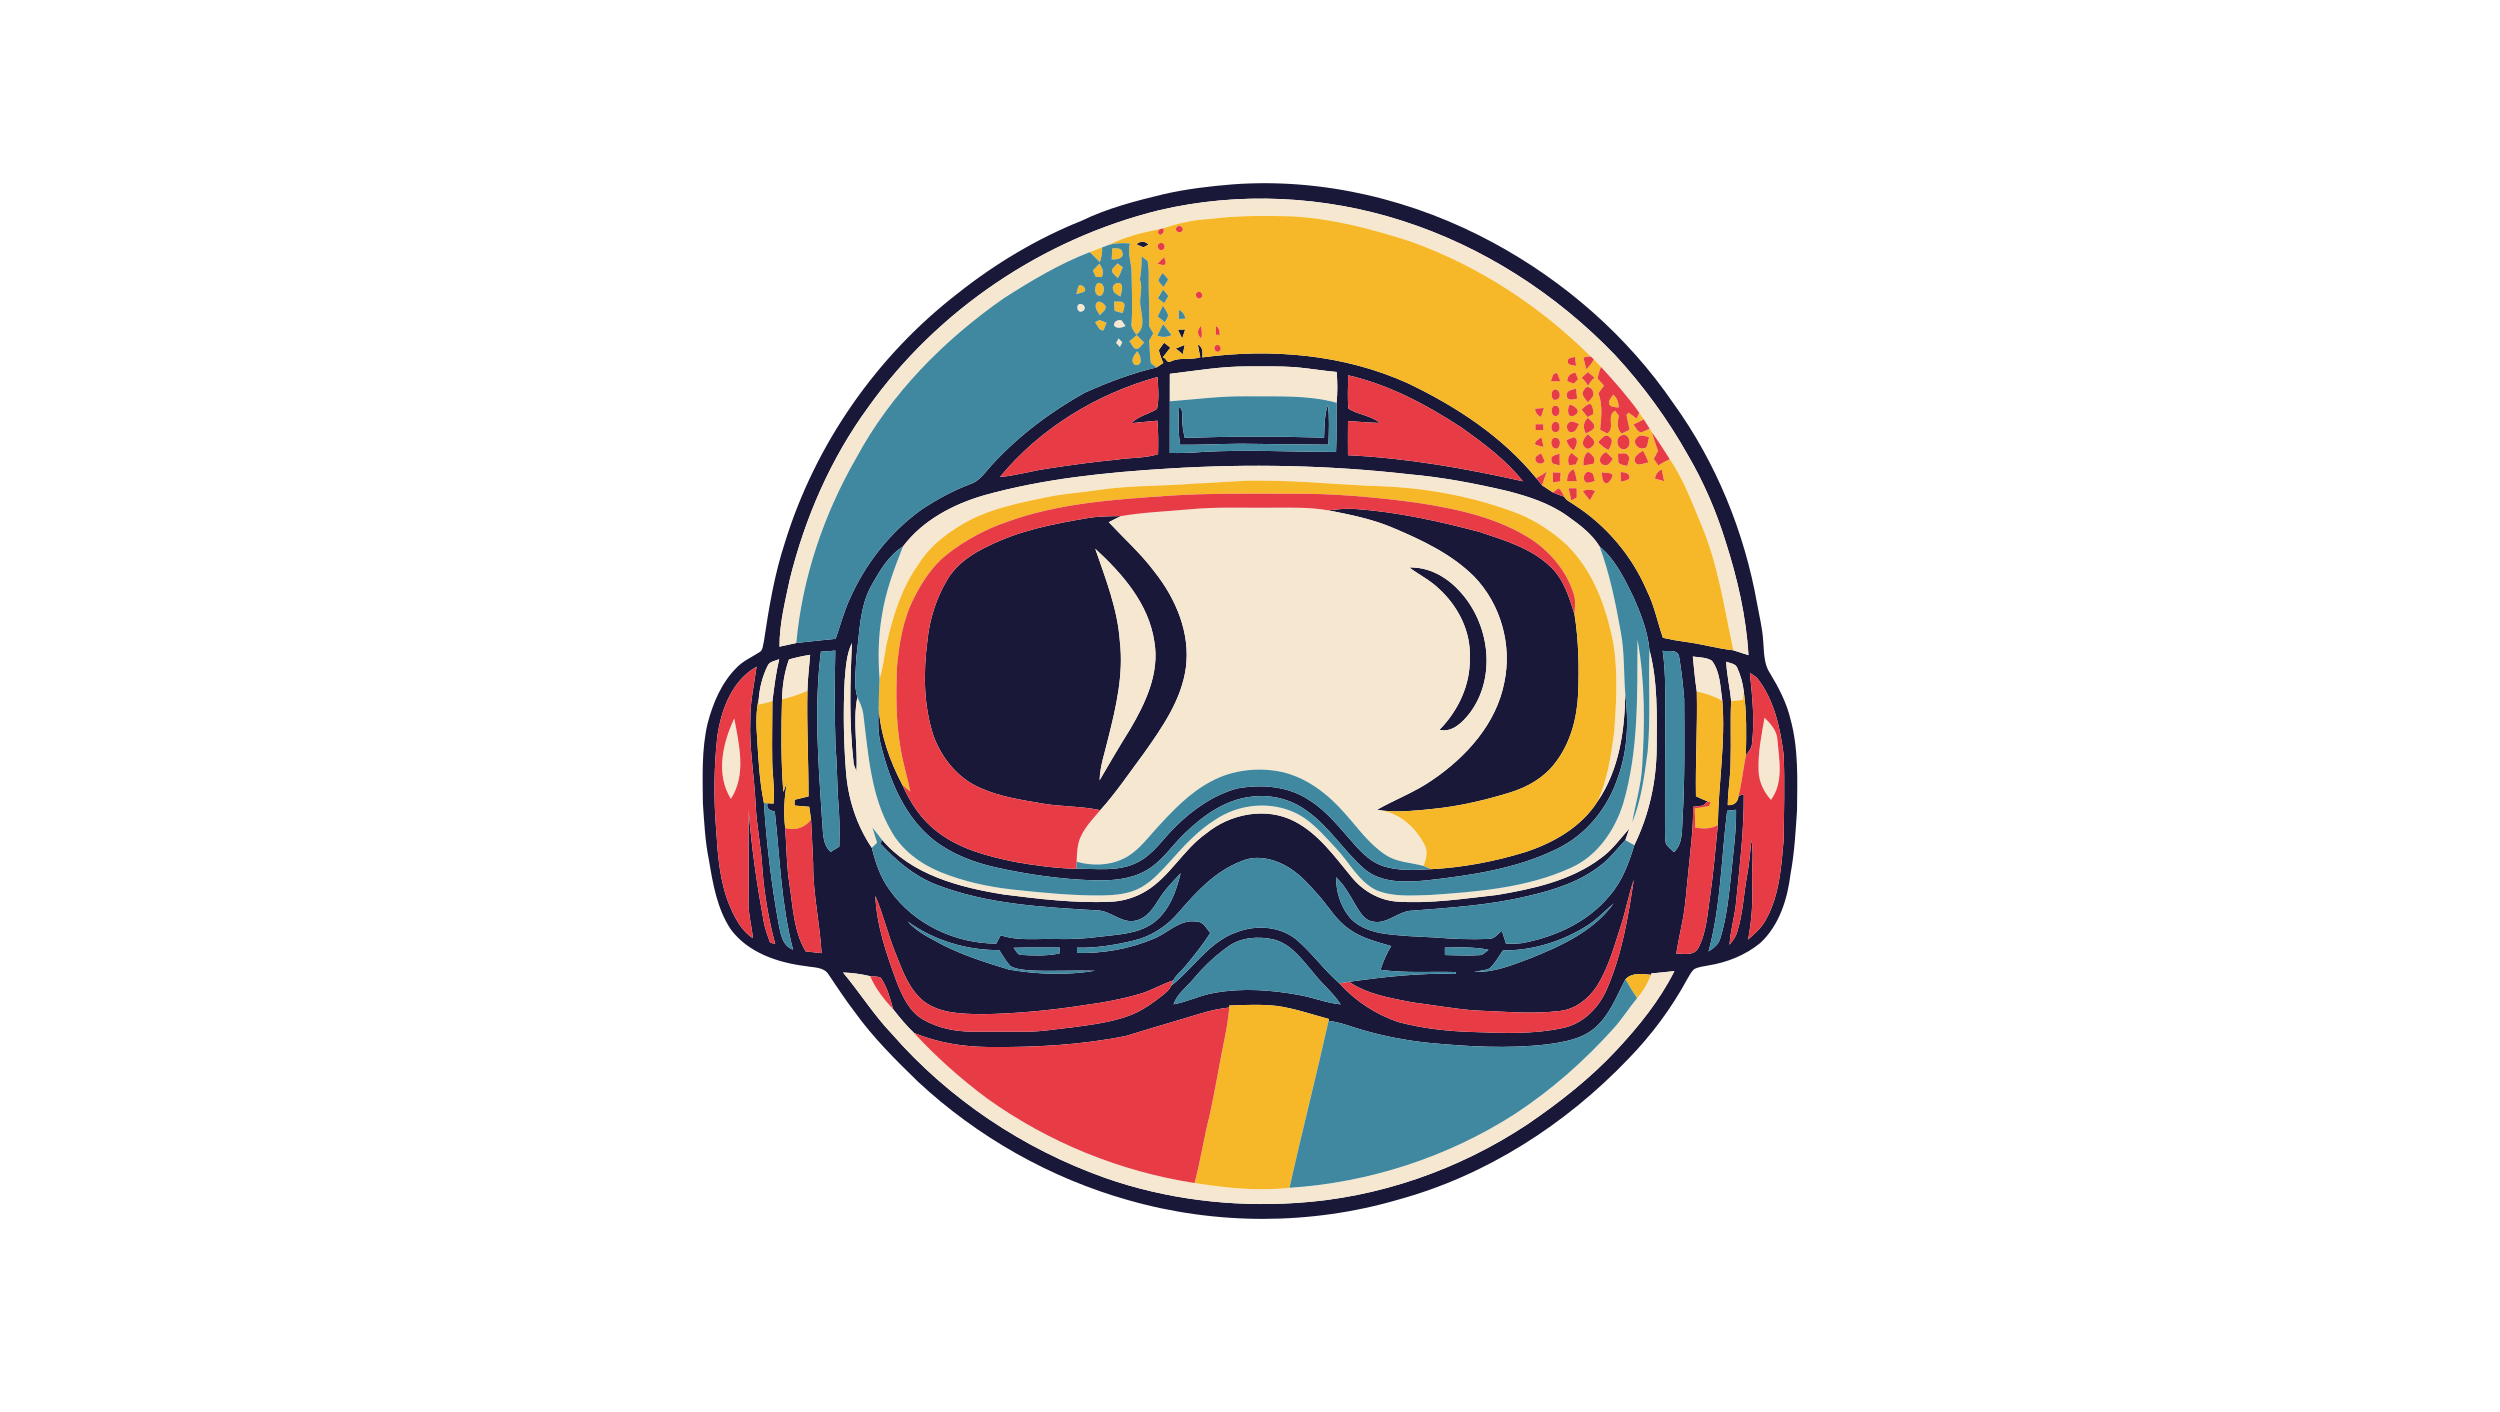 <?xml version="1.0" encoding="UTF-8" ?>
<!DOCTYPE svg PUBLIC "-//W3C//DTD SVG 1.1//EN" "http://www.w3.org/Graphics/SVG/1.1/DTD/svg11.dtd">
<svg width="1080pt" height="610pt" viewBox="0 0 1080 610" version="1.1" xmlns="http://www.w3.org/2000/svg">
<g id="#191838ff">
<path fill="#191838" opacity="1.00" d=" M 532.47 79.65 C 571.43 76.77 610.85 86.30 645.09 104.86 C 675.91 121.52 703.05 145.20 722.86 174.17 C 741.38 199.80 753.60 229.81 759.09 260.91 C 760.05 266.23 761.38 271.51 761.70 276.92 C 762.12 281.52 761.88 286.50 764.47 290.56 C 768.28 296.82 771.75 303.39 773.46 310.57 C 776.99 323.39 776.46 336.81 776.32 349.97 C 775.71 359.15 775.22 368.37 773.53 377.44 C 772.20 388.35 768.69 399.75 760.40 407.41 C 754.04 412.60 746.14 415.78 738.07 417.06 C 735.95 417.52 733.67 417.63 731.78 418.75 C 730.57 419.95 729.75 421.47 728.91 422.94 C 722.08 435.55 713.43 447.17 703.43 457.45 C 676.34 485.77 642.09 507.81 604.14 518.22 C 566.31 529.30 525.31 529.29 487.43 518.47 C 453.68 508.96 422.31 491.20 396.63 467.35 C 386.81 457.81 377.05 448.11 369.06 436.93 C 365.12 431.79 361.58 426.37 357.96 421.01 C 355.93 417.66 351.58 418.04 348.23 417.39 C 336.11 415.90 323.14 411.61 315.63 401.40 C 309.77 392.52 307.95 381.73 306.23 371.42 C 304.59 363.37 304.22 355.14 303.64 346.97 C 303.56 335.50 303.03 323.85 305.67 312.60 C 307.98 303.72 311.70 294.86 318.32 288.32 C 321.04 285.51 324.67 283.94 327.91 281.86 C 329.71 280.98 329.53 278.69 330.01 277.03 C 332.16 262.57 334.57 248.05 339.16 234.13 C 352.26 191.83 378.71 153.82 413.74 126.75 C 430.01 113.83 448.03 103.06 467.34 95.33 C 478.58 89.88 490.71 86.78 502.80 83.86 C 512.55 81.64 522.50 80.46 532.47 79.65 M 500.78 90.81 C 450.58 103.20 405.00 133.82 375.01 176.01 C 358.87 198.12 347.75 223.69 341.20 250.21 C 339.17 259.82 336.69 269.46 336.74 279.36 C 339.16 278.86 341.58 278.33 344.00 277.77 C 349.66 277.17 355.32 276.51 360.99 275.97 C 363.03 270.32 364.47 264.46 366.99 258.98 C 373.76 243.63 384.47 229.93 398.13 220.12 C 404.75 215.77 411.73 211.91 419.16 209.14 C 423.16 207.83 425.50 204.16 428.18 201.18 C 439.74 188.46 453.65 178.01 468.63 169.65 C 478.63 165.15 488.97 161.22 499.66 158.72 C 500.38 158.24 501.82 157.29 502.54 156.81 C 501.72 155.03 501.06 153.18 500.61 151.27 C 501.33 150.15 502.13 149.10 502.89 148.01 C 503.78 148.74 504.68 149.47 505.59 150.19 C 504.51 151.62 503.40 153.02 502.30 154.43 C 503.75 154.33 504.04 157.30 505.84 156.11 C 509.87 154.19 514.43 155.72 518.54 154.32 C 518.16 152.47 517.75 150.64 517.46 148.77 C 519.68 149.90 519.58 152.23 519.41 154.40 C 549.33 150.42 580.67 153.06 608.36 165.65 C 629.11 175.59 648.94 188.55 663.63 206.52 C 664.46 207.58 665.31 208.63 666.18 209.67 C 667.73 210.72 669.30 211.76 670.89 212.76 C 672.50 213.42 674.14 214.04 675.80 214.61 C 676.64 216.27 678.56 216.95 679.99 218.03 C 693.92 226.96 705.09 240.17 711.56 255.42 C 714.73 261.81 716.04 268.86 718.39 275.55 C 721.53 276.23 724.69 276.84 727.88 277.26 C 734.92 278.12 741.75 280.17 748.80 280.93 C 750.98 281.63 753.15 282.34 755.34 283.04 C 754.37 266.23 750.51 249.63 745.36 233.63 C 741.37 220.77 736.03 208.34 729.24 196.71 C 720.45 181.09 709.84 166.48 697.66 153.34 C 672.29 126.95 640.57 106.49 605.63 95.34 C 571.92 84.53 535.28 82.74 500.78 90.81 M 505.37 161.50 C 505.39 165.45 505.39 169.41 505.35 173.36 C 505.27 180.80 505.40 188.24 505.32 195.68 C 509.93 195.78 514.55 195.68 519.15 195.27 C 538.48 194.11 557.84 195.27 577.18 195.24 C 577.53 188.16 577.30 181.07 577.41 173.98 C 577.85 169.56 577.81 165.11 577.44 160.69 C 571.45 160.16 565.52 159.14 559.53 158.60 C 552.70 158.13 545.84 158.31 539.00 158.29 C 527.71 158.23 516.55 160.16 505.37 161.50 M 582.42 162.12 C 582.41 166.92 582.01 171.75 582.54 176.54 C 586.71 179.20 592.16 179.46 596.14 182.68 C 591.53 182.67 586.94 182.13 582.33 181.91 C 582.28 186.83 582.27 191.74 582.32 196.66 C 607.81 197.89 633.02 202.36 657.88 207.92 C 650.56 198.61 640.90 191.53 631.35 184.68 C 616.29 174.83 600.07 166.20 582.42 162.12 M 431.95 206.08 C 438.87 205.45 445.55 203.48 452.41 202.46 C 462.38 200.93 472.36 199.53 482.40 198.58 C 488.35 197.65 494.49 198.02 500.29 196.21 C 500.42 191.38 500.41 186.54 499.99 181.73 C 496.26 182.11 492.53 182.46 488.81 182.79 C 491.80 179.61 496.28 178.97 499.82 176.68 C 500.81 172.14 500.35 167.45 500.04 162.86 C 473.78 170.11 449.34 184.99 431.95 206.08 M 504.92 202.40 C 478.04 204.05 451.03 206.73 425.01 214.00 C 411.67 217.90 398.56 224.80 390.09 236.08 C 383.90 239.97 380.10 246.43 376.61 252.65 C 371.20 262.17 371.37 273.46 369.92 284.02 C 369.81 289.69 368.67 295.70 370.37 301.19 C 368.32 311.88 370.67 322.80 369.95 333.56 C 369.78 332.00 368.64 330.73 368.71 329.09 C 366.79 312.05 367.23 294.86 368.02 277.77 C 365.61 282.83 365.39 288.52 364.89 294.01 C 364.25 307.00 364.44 320.05 365.44 333.02 C 366.29 344.82 369.95 356.43 376.62 366.24 C 378.20 372.72 380.38 379.18 384.41 384.58 C 394.73 399.21 412.63 407.63 430.39 407.65 C 431.01 406.44 431.64 405.23 432.28 404.02 C 439.95 406.62 448.09 405.41 456.01 405.65 C 462.36 405.80 468.71 405.53 475.01 404.68 C 482.80 403.70 491.23 403.54 497.93 398.93 C 504.97 393.93 508.09 385.31 510.04 377.24 C 506.84 380.64 503.50 383.97 501.00 387.94 C 498.47 391.96 495.64 396.59 490.65 397.69 C 484.56 399.14 479.94 393.41 474.04 393.28 C 450.44 391.87 426.26 390.69 404.00 381.98 C 394.86 378.31 387.20 371.80 380.54 364.68 C 380.61 364.15 380.76 363.08 380.84 362.54 C 393.84 377.98 414.47 383.35 433.60 386.42 C 448.98 388.36 464.48 390.27 480.02 389.55 C 485.28 389.29 490.48 387.71 494.99 384.98 C 505.48 378.66 511.13 367.06 521.06 360.06 C 531.49 351.51 546.93 348.47 559.21 354.81 C 569.70 360.22 576.63 370.17 584.00 379.02 C 588.75 384.83 595.70 388.85 603.23 389.47 C 617.82 390.50 632.33 388.21 646.79 386.61 C 662.45 383.96 678.72 380.42 691.65 370.66 C 696.50 367.16 699.98 362.25 703.92 357.84 C 703.37 359.55 702.75 361.24 702.15 362.94 C 698.66 366.54 695.67 370.67 691.64 373.72 C 682.52 380.96 671.18 384.51 660.00 387.10 C 643.67 391.01 626.86 392.10 610.18 393.39 C 604.01 393.46 599.35 399.49 593.01 398.10 C 589.62 397.61 587.74 394.43 586.09 391.80 C 583.47 387.28 581.01 382.58 577.17 378.95 C 577.17 384.85 578.88 390.82 582.45 395.57 C 585.85 400.06 591.41 402.16 596.78 403.16 C 604.47 404.40 612.28 404.58 620.04 405.00 C 627.67 405.63 635.34 405.93 642.99 405.62 C 645.49 405.72 647.07 403.54 648.81 402.10 C 649.40 403.93 649.96 405.77 650.57 407.61 C 653.40 407.69 656.28 407.80 659.07 407.14 C 672.71 404.33 686.13 398.02 695.17 387.15 C 700.70 380.93 703.65 372.97 706.01 365.13 C 712.41 352.05 715.61 337.57 715.68 323.03 C 715.76 308.91 716.20 294.53 712.56 280.76 C 711.85 272.88 708.90 265.33 705.75 258.13 C 701.86 250.19 697.95 241.83 691.01 236.06 C 687.64 230.55 682.30 226.62 677.12 222.92 C 669.36 217.36 660.15 214.41 651.00 212.07 C 637.16 208.82 623.15 206.17 608.98 204.91 C 574.47 200.96 539.59 200.26 504.92 202.40 M 354.63 281.51 C 351.64 305.21 353.49 329.20 355.04 352.95 C 355.76 358.02 354.66 364.21 358.84 368.04 C 360.08 367.26 361.33 366.49 362.59 365.73 C 362.84 358.50 362.65 351.26 361.98 344.06 C 361.61 336.71 361.57 329.35 360.94 322.02 C 360.50 308.37 360.57 294.71 360.85 281.05 C 358.78 281.26 356.70 281.41 354.63 281.51 M 718.26 281.15 C 719.80 291.70 719.29 302.38 719.37 313.00 C 719.40 326.67 719.24 340.34 719.32 354.01 C 719.38 357.50 719.03 361.03 719.67 364.49 C 720.56 365.92 721.93 366.97 723.13 368.15 C 727.06 364.54 726.53 358.84 726.86 354.00 C 727.90 336.67 727.66 319.30 727.58 301.95 C 727.08 295.76 726.39 289.56 725.33 283.44 C 724.55 280.35 720.58 281.55 718.26 281.15 M 340.84 284.88 C 338.84 290.41 337.98 296.25 337.83 302.11 C 337.45 315.45 337.36 328.84 338.40 342.16 C 338.93 340.78 339.43 339.40 339.96 338.02 C 338.78 344.51 338.43 351.10 339.18 357.66 C 339.82 365.76 339.77 373.91 341.03 381.96 C 342.55 391.78 342.82 402.25 348.05 411.01 C 350.34 411.23 352.64 411.48 354.93 411.77 C 354.16 398.81 351.21 386.03 351.29 373.02 C 351.05 366.71 350.68 360.40 350.38 354.10 C 350.10 352.24 349.83 350.38 349.59 348.53 C 347.48 348.34 345.37 348.18 343.27 348.00 C 343.27 347.38 343.27 346.13 343.27 345.50 C 345.27 345.01 347.28 344.53 349.28 344.04 C 349.30 328.83 348.47 313.62 348.81 298.41 C 348.90 293.21 349.59 288.06 349.99 282.89 C 346.90 283.35 343.85 284.04 340.84 284.88 M 731.29 283.62 C 731.80 288.67 732.24 293.73 733.01 298.75 C 733.35 313.83 732.39 328.91 732.65 344.00 C 734.31 344.75 735.96 345.52 737.68 346.19 C 737.19 346.64 736.23 347.55 735.74 348.00 C 734.29 348.19 732.84 348.37 731.40 348.55 C 731.57 358.10 730.20 367.57 729.32 377.06 C 728.54 383.95 728.20 390.92 726.86 397.74 C 725.93 402.46 724.92 407.16 724.15 411.91 C 727.32 412.01 731.74 413.00 733.63 409.64 C 737.31 402.64 737.62 394.54 738.80 386.88 C 740.28 376.77 741.08 366.58 742.11 356.42 C 742.36 338.51 745.50 320.67 744.04 302.73 C 743.14 296.87 743.24 290.38 739.54 285.42 C 737.07 283.91 734.06 284.02 731.29 283.62 M 331.62 287.63 C 329.42 292.05 328.16 296.98 327.78 301.90 C 326.47 307.52 326.65 313.33 327.09 319.04 C 327.64 328.37 328.15 337.75 330.02 346.94 C 331.13 364.31 333.21 381.63 336.29 398.77 C 337.20 403.07 337.77 408.56 342.60 410.25 C 337.48 390.74 336.92 370.51 334.71 350.58 C 332.63 350.14 330.88 349.41 331.58 347.01 C 332.23 347.04 333.52 347.10 334.17 347.13 C 334.76 340.73 333.62 334.37 333.60 327.98 C 333.49 319.62 333.64 311.27 333.69 302.92 C 334.44 296.84 335.20 290.76 336.60 284.79 C 334.88 285.56 332.46 285.67 331.62 287.63 M 745.74 285.84 C 745.91 291.58 747.38 297.17 747.85 302.89 C 747.43 311.61 747.87 320.34 747.60 329.07 C 747.64 335.34 746.42 341.53 746.39 347.80 C 748.97 348.07 750.87 346.50 751.04 343.88 C 751.61 343.67 752.74 343.25 753.31 343.04 C 753.43 358.40 751.59 373.70 750.06 388.96 C 749.56 395.43 747.53 401.67 747.16 408.15 C 748.51 406.46 749.89 404.71 750.47 402.59 C 752.99 394.57 753.29 386.10 754.80 377.88 C 755.74 372.91 756.06 367.86 756.62 362.84 C 757.74 368.85 756.68 374.93 756.95 380.98 C 757.28 389.33 756.76 397.70 755.16 405.91 C 758.17 403.34 761.17 400.59 763.02 397.02 C 768.73 386.64 769.50 374.55 770.54 363.00 C 770.66 350.67 771.09 338.31 770.54 325.99 C 769.02 314.39 766.49 302.32 759.09 292.91 C 758.14 292.02 756.98 291.39 755.94 290.65 C 757.00 301.04 758.12 311.53 756.78 321.95 C 756.49 323.69 755.07 324.92 754.21 326.38 C 754.45 317.24 754.59 308.02 753.34 298.95 C 752.96 295.33 751.96 291.76 750.47 288.45 C 749.67 286.61 747.34 286.54 745.74 285.84 M 309.90 317.89 C 308.37 331.46 308.29 345.19 309.40 358.79 C 310.09 369.67 310.93 380.77 315.07 390.98 C 317.39 396.37 320.14 402.01 325.25 405.29 C 324.77 399.84 323.14 394.52 323.37 389.02 C 323.53 375.99 323.30 362.96 323.40 349.94 C 324.65 366.12 326.99 382.20 329.92 398.16 C 330.47 401.27 331.57 404.25 332.70 407.19 C 333.25 407.35 334.35 407.68 334.90 407.84 C 332.06 397.24 330.18 386.38 329.37 375.44 C 328.85 365.88 326.78 356.49 326.41 346.93 C 325.83 334.93 323.62 323.03 324.15 310.98 C 324.02 303.22 325.81 295.66 326.85 288.02 C 316.24 293.96 311.60 306.47 309.90 317.89 M 746.13 350.23 C 743.58 370.50 743.45 391.19 738.08 411.03 C 740.28 409.64 742.51 407.97 743.20 405.31 C 746.02 396.13 746.92 386.51 747.93 377.00 C 748.79 367.96 750.15 358.93 749.98 349.82 C 748.68 349.95 747.40 350.09 746.13 350.23 M 536.09 372.12 C 524.98 376.36 516.76 385.32 509.18 394.12 C 504.25 399.98 497.53 404.40 490.07 406.25 C 481.95 408.19 473.64 409.61 465.25 409.40 C 465.26 409.97 465.27 411.11 465.28 411.68 C 476.63 411.94 488.11 409.93 498.57 405.47 C 504.68 402.99 509.77 396.97 516.94 398.14 C 519.89 398.12 521.20 401.14 522.83 403.09 C 519.66 408.06 515.95 412.66 512.21 417.21 C 510.50 419.36 508.10 421.03 506.87 423.53 C 501.90 425.12 497.42 427.95 492.39 429.36 C 484.76 431.61 476.91 433.08 469.03 434.12 C 454.13 436.46 439.08 437.92 424.00 438.14 C 415.61 437.95 406.39 437.91 399.32 432.74 C 392.80 427.62 389.92 419.49 386.97 412.03 C 383.62 403.82 381.61 395.13 378.13 386.96 C 378.71 399.96 383.02 412.46 387.52 424.56 C 389.92 430.54 392.84 436.97 398.64 440.37 C 405.05 444.11 412.57 445.65 419.94 445.68 C 427.63 445.71 435.33 445.65 443.02 445.68 C 449.73 445.79 456.34 444.50 463.00 443.85 C 471.37 442.71 479.87 441.71 487.84 438.76 C 493.11 436.83 497.72 433.52 502.11 430.10 C 503.53 428.89 505.18 427.74 505.86 425.91 C 515.57 418.34 522.38 406.64 534.59 402.58 C 542.92 399.47 553.02 400.18 560.06 405.93 C 566.82 411.63 571.91 419.04 578.63 424.80 C 585.56 432.53 594.54 438.38 604.40 441.62 C 615.02 444.40 626.02 445.57 636.98 445.86 C 649.69 446.31 662.64 446.84 675.14 444.10 C 683.92 442.31 690.75 435.31 694.18 427.28 C 700.70 412.33 703.40 396.09 705.80 380.06 C 703.55 386.63 702.32 393.48 700.17 400.08 C 697.29 408.89 694.85 418.01 689.90 425.94 C 686.27 431.46 680.56 436.03 673.82 436.74 C 661.30 438.24 648.68 436.92 636.13 436.45 C 627.40 435.64 618.74 434.13 610.05 433.00 C 600.68 431.14 590.85 429.62 582.78 424.15 C 598.03 422.01 613.41 420.25 628.84 420.76 L 628.80 419.91 C 617.99 419.62 607.10 420.45 596.37 418.95 C 597.52 415.37 599.00 411.90 601.00 408.71 C 594.71 406.82 588.09 405.30 582.74 401.29 C 577.33 397.66 574.12 391.86 569.90 387.07 C 565.36 381.92 560.70 376.56 554.43 373.48 C 548.84 370.63 541.98 369.41 536.09 372.12 M 685.74 399.82 C 674.96 406.69 662.11 410.71 649.29 410.57 C 647.41 413.24 645.87 416.21 643.43 418.42 C 641.31 419.27 639.01 419.40 636.80 419.79 C 645.30 420.31 653.28 416.88 661.09 414.00 C 674.43 408.60 688.45 402.29 697.10 390.25 C 693.32 393.45 689.97 397.19 685.74 399.82 M 392.12 398.07 C 396.26 402.82 402.13 405.36 407.53 408.36 C 416.58 412.89 426.29 415.96 435.96 418.88 C 448.18 420.96 460.79 421.39 473.06 419.37 C 464.04 419.11 454.98 419.61 445.95 419.27 C 442.80 419.02 439.50 418.86 436.61 417.45 C 434.62 415.39 433.24 412.84 431.69 410.46 C 417.60 410.50 403.56 406.37 392.12 398.07 M 530.74 408.77 C 525.14 412.71 520.13 417.46 515.73 422.70 C 512.74 426.37 508.54 429.22 506.96 433.88 C 513.13 432.77 518.79 429.81 525.00 428.85 C 536.93 426.78 549.19 427.64 561.04 429.82 C 567.16 430.84 572.95 433.32 579.16 433.89 C 575.95 428.86 571.21 425.12 567.56 420.44 C 562.67 414.75 557.93 407.84 550.25 405.84 C 543.72 404.43 536.35 404.80 530.74 408.77 M 437.84 409.45 C 438.86 410.53 439.43 412.49 441.18 412.53 C 446.67 412.88 452.24 413.00 457.66 411.92 C 457.69 411.27 457.75 409.99 457.78 409.34 C 451.13 409.40 444.48 409.20 437.84 409.45 M 624.18 409.36 C 624.18 410.43 624.19 411.51 624.20 412.59 C 629.12 412.63 634.06 413.00 638.99 412.64 C 640.68 412.66 641.80 411.26 643.04 410.31 C 636.84 408.97 630.47 409.33 624.18 409.36 M 713.42 420.52 L 713.18 421.12 C 709.46 420.74 705.07 420.04 702.19 423.03 C 698.37 430.31 695.43 438.48 689.03 443.99 C 683.27 449.01 675.39 450.19 668.08 451.20 C 651.24 453.11 634.23 452.13 617.40 450.51 C 607.75 449.54 598.19 447.71 588.88 445.03 C 583.90 443.67 579.11 441.55 573.94 441.02 L 574.10 440.21 C 566.63 438.22 559.29 435.61 551.60 434.56 C 544.80 433.80 537.94 434.13 531.12 434.38 L 531.04 435.24 C 526.91 435.70 522.83 436.56 518.87 437.78 C 508.11 441.07 497.29 444.13 486.56 447.49 C 467.00 451.46 446.94 452.50 427.01 452.31 C 416.03 452.21 405.03 450.44 394.85 446.23 C 391.57 443.10 388.68 439.61 385.89 436.05 C 384.56 431.35 383.29 426.47 380.51 422.39 C 379.10 421.67 377.44 421.92 375.92 421.72 C 372.08 420.79 368.15 420.26 364.19 420.12 C 371.45 428.80 377.47 438.47 385.32 446.68 C 409.90 474.83 441.99 496.23 477.16 508.77 C 503.65 518.11 532.08 521.51 560.07 519.67 C 595.52 517.46 630.19 505.36 659.77 485.77 C 673.66 476.28 687.04 465.87 698.50 453.50 C 708.08 443.23 717.02 432.11 723.35 419.51 C 720.04 419.86 716.73 420.25 713.42 420.52 Z" />
<path fill="#191838" opacity="1.00" d=" M 490.89 105.55 C 492.64 104.09 494.53 103.96 496.15 105.68 C 495.61 105.98 494.52 106.56 493.98 106.86 C 492.94 106.41 491.91 105.98 490.89 105.55 Z" />
<path fill="#191838" opacity="1.00" d=" M 508.85 142.40 C 509.64 142.39 511.21 142.36 512.00 142.35 C 511.58 143.65 511.15 144.94 510.72 146.23 C 510.06 144.97 509.43 143.69 508.85 142.40 Z" />
<path fill="#191838" opacity="1.00" d=" M 507.90 150.55 C 509.22 150.09 510.51 149.53 511.79 148.95 C 511.54 150.31 511.27 151.67 510.99 153.02 C 509.95 152.21 508.92 151.38 507.90 150.55 Z" />
<path fill="#191838" opacity="1.00" d=" M 572.00 189.07 C 572.27 184.31 572.07 179.42 573.67 174.85 C 574.34 180.57 574.07 186.34 573.87 192.09 C 561.24 192.05 548.62 191.78 535.99 191.68 C 527.27 191.75 518.56 192.23 509.84 192.14 C 508.94 186.70 509.05 181.17 509.40 175.68 C 511.09 176.90 510.62 179.15 510.77 180.95 C 510.69 183.72 511.18 186.47 511.81 189.16 C 531.87 188.48 551.94 188.47 572.00 189.07 Z" />
<path fill="#191838" opacity="1.00" d=" M 573.84 220.47 C 577.56 220.06 581.30 219.60 585.06 219.85 C 603.41 221.12 621.43 225.11 639.17 229.81 C 650.00 233.44 661.61 236.81 669.99 245.01 C 675.64 250.44 677.94 258.16 680.19 265.43 C 682.00 276.87 682.19 288.50 681.73 300.06 C 681.21 310.58 678.31 321.33 671.72 329.71 C 666.94 336.01 659.80 340.05 652.35 342.35 C 641.56 345.66 630.50 348.29 619.25 349.41 C 611.80 350.18 604.27 351.03 596.80 350.13 C 596.32 350.05 595.37 349.88 594.90 349.80 C 602.79 345.31 611.40 342.13 618.86 336.90 C 633.47 326.95 646.41 312.64 649.86 294.82 C 653.29 278.66 648.37 261.01 636.87 249.12 C 627.33 239.55 614.86 233.62 602.58 228.37 C 593.42 224.37 583.60 222.37 573.84 220.47 Z" />
<path fill="#191838" opacity="1.00" d=" M 469.84 223.83 C 474.61 223.01 479.45 223.03 484.27 222.96 C 482.49 223.79 480.75 224.69 479.00 225.59 C 485.66 232.74 493.00 239.28 498.85 247.16 C 507.99 258.69 514.25 273.47 512.30 288.40 C 510.42 302.30 502.16 314.09 494.28 325.27 C 488.06 333.59 482.28 342.28 475.31 350.01 C 466.93 348.16 458.29 348.57 449.87 347.05 C 440.96 345.50 431.88 344.16 423.57 340.43 C 413.90 336.32 406.75 327.50 403.24 317.76 C 398.96 304.63 398.87 290.52 400.64 276.94 C 401.53 267.58 404.47 258.40 409.29 250.33 C 413.31 243.62 419.99 239.13 426.95 235.88 C 440.34 229.18 455.19 226.29 469.84 223.83 M 473.15 237.07 C 477.66 250.14 482.83 263.21 483.78 277.15 C 485.43 291.24 482.19 305.22 478.78 318.80 C 477.39 324.86 475.20 330.79 475.03 337.07 C 479.33 329.73 483.60 322.37 488.13 315.16 C 494.84 303.78 501.05 290.73 498.67 277.17 C 496.28 260.85 484.87 247.83 473.15 237.07 Z" />
<path fill="#191838" opacity="1.00" d=" M 608.83 245.16 C 617.01 244.88 624.64 249.04 630.10 254.91 C 643.40 268.70 646.77 292.24 634.99 308.00 C 631.88 311.97 627.38 316.63 621.84 315.29 C 629.96 307.03 635.32 295.74 634.95 284.01 C 635.45 272.70 629.84 261.85 621.64 254.34 C 617.83 250.66 613.04 248.30 608.83 245.16 Z" />
<path fill="#191838" opacity="1.00" d=" M 702.12 299.76 C 703.63 311.84 703.15 324.38 698.91 335.90 C 694.58 349.05 685.24 360.63 672.68 366.68 C 655.17 375.34 635.47 378.14 616.26 380.33 C 607.22 381.14 596.92 381.64 589.50 375.47 C 580.59 367.74 574.39 357.22 564.66 350.37 C 557.70 345.14 548.67 342.98 540.08 344.24 C 529.06 345.60 519.68 352.39 511.90 359.90 C 506.26 365.25 501.98 372.19 495.07 376.09 C 488.11 380.04 479.86 380.51 472.03 380.29 C 457.99 379.77 444.02 377.79 430.31 374.74 C 420.85 372.64 411.53 369.11 403.77 363.21 C 391.03 353.28 384.51 337.67 380.70 322.42 C 379.21 317.00 379.26 311.35 379.61 305.79 C 380.40 317.53 384.40 328.77 389.85 339.12 C 393.24 346.82 398.03 354.06 404.78 359.22 C 414.53 366.80 426.79 369.99 438.69 372.39 C 447.40 373.93 456.21 375.12 465.07 375.33 C 473.86 375.18 483.30 376.75 491.42 372.50 C 498.39 369.06 502.51 362.19 507.96 356.96 C 515.39 349.67 524.27 343.42 534.40 340.63 C 544.83 338.74 556.38 339.53 565.41 345.55 C 573.34 350.46 579.03 357.99 585.15 364.86 C 588.64 368.80 592.63 372.64 597.77 374.25 C 604.38 376.32 611.40 375.86 618.22 375.49 C 632.06 374.78 645.78 372.14 659.02 368.08 C 671.19 364.07 683.23 357.22 690.20 346.13 C 699.47 332.60 701.85 315.81 702.12 299.76 Z" />
</g>
<g id="#f6e7d1ff">
<path fill="#f6e7d1" opacity="1.00" d=" M 500.78 90.81 C 535.28 82.74 571.92 84.53 605.63 95.34 C 640.57 106.49 672.29 126.95 697.66 153.34 C 709.84 166.48 720.45 181.09 729.24 196.71 C 736.03 208.34 741.37 220.77 745.36 233.63 C 750.51 249.63 754.37 266.23 755.34 283.04 C 753.15 282.34 750.98 281.63 748.80 280.93 C 744.93 262.83 742.29 244.26 735.12 227.05 C 730.99 217.29 727.35 207.17 721.34 198.37 C 718.86 194.44 716.37 190.52 713.63 186.78 C 713.30 186.26 712.99 185.73 712.68 185.22 C 711.84 183.85 711.00 182.50 710.14 181.17 C 709.49 180.19 708.84 179.23 708.18 178.29 C 703.15 171.28 697.45 164.80 691.61 158.47 C 690.60 157.38 689.60 156.29 688.55 155.26 C 688.20 154.93 687.50 154.27 687.15 153.95 C 665.22 132.17 638.72 114.87 609.60 104.40 C 592.85 98.95 575.61 94.41 557.95 93.45 C 546.21 93.15 534.42 93.10 522.75 94.59 C 515.84 94.90 509.09 96.36 502.58 98.65 C 502.18 98.73 501.40 98.89 501.00 98.97 C 493.39 100.45 485.84 102.36 478.87 105.83 C 477.95 106.18 477.03 106.53 476.11 106.88 C 474.34 107.54 472.57 108.21 470.82 108.91 C 457.69 113.94 445.58 121.24 433.76 128.76 C 407.85 146.84 384.90 169.93 369.86 197.92 C 355.81 222.34 346.57 249.67 344.00 277.77 C 341.58 278.33 339.16 278.86 336.74 279.36 C 336.69 269.46 339.17 259.82 341.20 250.21 C 347.75 223.69 358.87 198.12 375.01 176.01 C 405.00 133.82 450.58 103.20 500.78 90.81 Z" />
<path fill="#f6e7d1" opacity="1.00" d=" M 466.32 131.31 C 468.29 130.92 469.69 133.51 467.62 134.45 C 465.66 135.63 464.41 132.12 466.32 131.31 Z" />
<path fill="#f6e7d1" opacity="1.00" d=" M 481.29 140.72 C 480.95 138.83 482.93 137.96 484.52 138.36 C 485.07 139.20 485.65 140.04 486.25 140.86 C 484.63 141.53 482.68 142.25 481.29 140.72 Z" />
<path fill="#f6e7d1" opacity="1.00" d=" M 483.26 146.17 C 483.79 146.73 484.32 147.31 484.84 147.89 C 484.58 148.40 484.05 149.42 483.79 149.92 C 483.24 149.32 482.69 148.72 482.14 148.12 C 482.42 147.63 482.98 146.66 483.26 146.17 Z" />
<path fill="#f6e7d1" opacity="1.00" d=" M 505.37 161.50 C 516.55 160.16 527.71 158.23 539.00 158.29 C 545.84 158.31 552.70 158.13 559.53 158.60 C 565.52 159.14 571.45 160.16 577.44 160.69 C 577.81 165.11 577.85 169.56 577.41 173.98 C 564.91 170.55 551.82 171.36 539.00 171.20 C 527.73 171.03 516.56 172.50 505.35 173.36 C 505.39 169.41 505.39 165.45 505.37 161.50 Z" />
<path fill="#f6e7d1" opacity="1.00" d=" M 504.92 202.40 C 539.59 200.26 574.47 200.96 608.98 204.91 C 623.15 206.17 637.16 208.82 651.00 212.07 C 660.15 214.41 669.36 217.36 677.12 222.92 C 682.30 226.62 687.64 230.55 691.01 236.06 C 695.42 247.94 697.93 260.46 700.16 272.92 C 701.84 281.78 701.40 290.82 702.12 299.76 C 701.85 315.81 699.47 332.60 690.20 346.13 C 694.42 336.82 695.93 326.60 697.31 316.57 C 698.26 303.75 699.00 290.76 696.99 278.00 C 693.95 262.43 688.32 246.59 676.72 235.29 C 670.66 229.71 663.65 225.08 656.03 221.94 C 637.21 214.69 617.16 210.88 597.04 210.07 C 579.68 209.55 562.38 207.62 545.00 207.64 C 535.63 207.42 526.32 208.59 516.96 208.83 C 502.93 210.09 488.76 209.55 474.80 211.64 C 467.42 212.77 459.93 213.19 452.60 214.71 C 441.31 217.03 429.82 219.30 419.41 224.44 C 410.59 229.12 402.09 235.15 396.77 243.80 C 389.38 254.11 385.63 266.44 382.90 278.69 C 382.06 283.62 381.34 288.58 379.98 293.41 C 379.29 284.31 379.40 275.13 380.96 266.12 C 382.51 255.72 386.24 245.81 390.09 236.08 C 398.56 224.80 411.67 217.90 425.01 214.00 C 451.03 206.73 478.04 204.05 504.92 202.40 Z" />
<path fill="#f6e7d1" opacity="1.00" d=" M 513.99 220.02 C 525.30 218.94 536.67 219.43 548.00 219.33 C 556.62 219.35 565.31 218.97 573.84 220.47 C 583.60 222.37 593.42 224.37 602.58 228.37 C 614.86 233.62 627.33 239.55 636.87 249.12 C 648.37 261.01 653.29 278.66 649.86 294.82 C 646.41 312.64 633.47 326.95 618.86 336.90 C 611.40 342.13 602.79 345.31 594.90 349.80 C 595.37 349.88 596.32 350.05 596.80 350.13 C 604.90 351.48 611.56 357.60 615.28 364.69 C 617.04 367.68 616.15 371.09 614.92 374.08 C 609.48 372.59 603.49 372.56 598.65 369.37 C 591.42 364.69 586.50 357.46 580.80 351.18 C 573.60 342.95 564.46 335.88 553.60 333.45 C 543.47 331.36 532.55 332.57 523.38 337.47 C 513.85 342.44 506.39 350.40 499.24 358.25 C 494.96 362.96 491.01 368.38 485.05 371.07 C 478.85 374.03 471.66 374.06 465.12 372.29 C 465.23 368.48 465.33 364.51 467.07 361.03 C 469.11 356.89 472.33 353.49 475.31 350.01 C 482.28 342.28 488.06 333.59 494.28 325.27 C 502.16 314.09 510.42 302.30 512.30 288.40 C 514.25 273.47 507.99 258.69 498.85 247.16 C 493.00 239.28 485.66 232.74 479.00 225.59 C 480.75 224.69 482.49 223.79 484.27 222.96 C 494.10 221.27 504.08 220.94 513.99 220.02 M 608.83 245.16 C 613.04 248.30 617.83 250.66 621.64 254.34 C 629.84 261.85 635.45 272.70 634.95 284.01 C 635.32 295.74 629.96 307.03 621.84 315.29 C 627.38 316.63 631.88 311.97 634.99 308.00 C 646.77 292.24 643.40 268.70 630.10 254.91 C 624.64 249.04 617.01 244.88 608.83 245.16 Z" />
<path fill="#f6e7d1" opacity="1.00" d=" M 473.15 237.07 C 484.87 247.83 496.28 260.85 498.67 277.17 C 501.05 290.73 494.84 303.78 488.13 315.16 C 483.60 322.37 479.33 329.73 475.03 337.07 C 475.20 330.79 477.39 324.86 478.78 318.80 C 482.19 305.22 485.43 291.24 483.78 277.15 C 482.83 263.21 477.66 250.14 473.15 237.07 Z" />
<path fill="#f6e7d1" opacity="1.00" d=" M 707.40 276.36 C 710.67 294.41 710.61 312.89 709.40 331.13 C 708.94 339.37 706.50 347.29 705.10 355.38 C 709.02 345.64 710.40 335.12 711.77 324.78 C 713.15 310.15 712.04 295.43 712.56 280.76 C 716.20 294.53 715.76 308.91 715.68 323.03 C 715.61 337.57 712.41 352.05 706.01 365.13 C 704.72 364.39 703.43 363.66 702.15 362.94 C 702.75 361.24 703.37 359.55 703.92 357.84 C 699.98 362.25 696.50 367.16 691.65 370.66 C 678.72 380.42 662.45 383.96 646.79 386.61 C 632.33 388.21 617.82 390.50 603.23 389.47 C 595.70 388.85 588.75 384.83 584.00 379.02 C 576.63 370.17 569.70 360.22 559.21 354.81 C 546.93 348.47 531.49 351.51 521.06 360.06 C 511.13 367.06 505.48 378.66 494.99 384.98 C 490.48 387.71 485.28 389.29 480.02 389.55 C 464.48 390.27 448.98 388.36 433.60 386.42 C 414.47 383.35 393.84 377.98 380.84 362.54 C 379.50 360.90 378.20 359.22 376.90 357.55 C 377.53 359.73 378.25 361.88 378.91 364.06 C 378.15 364.79 377.39 365.52 376.62 366.24 C 369.95 356.43 366.29 344.82 365.44 333.02 C 364.44 320.05 364.25 307.00 364.89 294.01 C 365.39 288.52 365.61 282.83 368.02 277.77 C 367.23 294.86 366.79 312.05 368.71 329.09 C 368.64 330.73 369.78 332.00 369.95 333.56 C 370.67 322.80 368.32 311.88 370.37 301.19 C 371.57 303.75 372.81 306.36 373.03 309.23 C 375.15 326.13 376.24 343.92 385.00 359.00 C 389.62 367.31 397.61 373.19 406.29 376.74 C 416.35 380.83 427.05 383.16 437.83 384.32 C 450.53 385.68 463.28 386.95 476.07 386.82 C 481.91 386.72 488.02 386.22 493.18 383.22 C 497.92 380.46 501.63 376.32 505.31 372.32 C 511.26 365.62 517.38 358.84 525.06 354.08 C 534.54 347.72 547.03 346.13 557.68 350.34 C 565.88 353.44 571.48 360.51 577.35 366.65 C 582.98 372.63 586.83 380.70 594.45 384.51 C 601.79 387.60 610.00 386.82 617.77 386.63 C 638.42 385.25 659.65 383.55 678.73 374.85 C 690.06 369.75 697.60 358.72 701.21 347.15 C 707.94 324.19 707.28 300.03 707.40 276.36 Z" />
<path fill="#f6e7d1" opacity="1.00" d=" M 340.84 284.88 C 343.85 284.04 346.90 283.35 349.99 282.89 C 349.59 288.06 348.90 293.21 348.81 298.41 C 345.27 299.97 341.60 301.25 337.83 302.11 C 337.98 296.25 338.84 290.41 340.84 284.88 Z" />
<path fill="#f6e7d1" opacity="1.00" d=" M 731.29 283.62 C 734.06 284.02 737.07 283.91 739.54 285.42 C 743.24 290.38 743.14 296.87 744.04 302.73 C 740.61 300.79 736.87 299.48 733.01 298.75 C 732.24 293.73 731.80 288.67 731.29 283.62 Z" />
<path fill="#f6e7d1" opacity="1.00" d=" M 331.62 287.63 C 332.46 285.67 334.88 285.56 336.60 284.79 C 335.20 290.76 334.44 296.84 333.69 302.92 C 331.70 303.40 329.73 303.92 327.75 304.42 C 327.75 303.79 327.77 302.53 327.78 301.90 C 328.16 296.98 329.42 292.05 331.62 287.63 Z" />
<path fill="#f6e7d1" opacity="1.00" d=" M 745.74 285.84 C 747.34 286.54 749.67 286.61 750.47 288.45 C 751.96 291.76 752.96 295.33 753.34 298.95 C 753.22 300.08 753.08 301.21 752.93 302.34 C 751.23 302.51 749.53 302.70 747.85 302.89 C 747.38 297.17 745.91 291.58 745.74 285.84 Z" />
<path fill="#f6e7d1" opacity="1.00" d=" M 762.28 310.04 C 765.01 312.74 767.79 315.85 767.89 319.93 C 768.64 328.41 770.53 338.18 765.06 345.54 C 761.93 342.11 759.86 337.72 759.70 333.03 C 759.41 325.29 760.92 317.62 762.28 310.04 Z" />
<path fill="#f6e7d1" opacity="1.00" d=" M 315.74 345.11 C 309.07 334.51 312.19 320.98 317.21 310.36 C 319.30 321.67 322.51 334.72 315.74 345.11 Z" />
<path fill="#f6e7d1" opacity="1.00" d=" M 713.42 420.52 C 716.73 420.25 720.04 419.86 723.35 419.51 C 717.02 432.11 708.08 443.23 698.50 453.50 C 687.04 465.87 673.66 476.28 659.77 485.77 C 630.19 505.36 595.52 517.46 560.07 519.67 C 532.08 521.51 503.65 518.11 477.16 508.77 C 441.99 496.23 409.90 474.83 385.32 446.68 C 377.47 438.47 371.45 428.80 364.19 420.12 C 368.15 420.26 372.08 420.79 375.92 421.72 C 378.23 427.14 381.92 431.76 385.89 436.05 C 388.68 439.61 391.57 443.10 394.85 446.23 C 404.47 456.62 415.06 466.11 426.44 474.54 C 452.89 493.52 483.87 506.10 516.04 511.07 C 529.58 513.20 543.37 514.68 557.07 513.13 C 591.47 510.89 625.28 499.92 654.31 481.31 C 670.19 470.92 684.51 458.26 697.18 444.16 C 700.84 440.08 703.74 435.41 707.24 431.20 C 709.83 428.23 711.81 424.80 713.18 421.12 L 713.42 420.52 Z" />
</g>
<g id="#f6b828ff">
<path fill="#f6b828" opacity="1.00" d=" M 522.75 94.59 C 534.42 93.10 546.21 93.15 557.95 93.45 C 575.61 94.41 592.85 98.95 609.60 104.40 C 638.72 114.87 665.22 132.17 687.15 153.95 C 686.37 154.06 684.80 154.29 684.02 154.41 C 684.41 156.10 684.82 157.80 685.26 159.49 C 686.57 158.26 687.72 156.86 688.55 155.26 C 689.60 156.29 690.60 157.38 691.61 158.47 C 691.03 160.14 690.35 161.82 690.22 163.61 C 691.10 164.61 692.04 165.57 692.92 166.58 C 692.11 167.69 691.31 168.79 690.52 169.91 C 692.44 174.99 691.75 180.45 691.25 185.71 C 692.29 186.23 693.33 186.75 694.39 187.28 C 697.98 184.68 693.71 179.56 697.74 177.45 C 698.14 177.99 698.94 179.06 699.34 179.60 C 698.77 182.28 698.32 185.25 700.57 187.33 C 701.68 186.71 702.83 186.14 704.01 185.63 C 703.45 183.52 703.12 181.36 702.63 179.24 C 702.86 178.99 703.32 178.51 703.55 178.26 C 704.70 179.11 705.86 179.97 707.03 180.83 C 707.41 179.98 707.79 179.13 708.18 178.29 C 708.84 179.23 709.49 180.19 710.14 181.17 C 708.61 181.91 707.09 182.65 705.57 183.39 C 706.70 184.52 707.22 186.51 708.99 186.81 C 710.22 186.31 711.44 185.74 712.68 185.22 C 712.99 185.73 713.30 186.26 713.63 186.78 C 714.44 189.46 715.25 192.14 716.27 194.75 C 715.67 195.93 715.04 197.10 714.42 198.27 C 715.10 199.17 715.73 200.10 716.35 201.05 C 717.95 200.05 719.61 199.16 721.34 198.37 C 727.35 207.17 730.99 217.29 735.12 227.05 C 742.29 244.26 744.93 262.83 748.80 280.93 C 741.75 280.17 734.92 278.12 727.88 277.26 C 724.69 276.84 721.53 276.23 718.39 275.55 C 716.04 268.86 714.73 261.81 711.56 255.42 C 705.09 240.17 693.92 226.96 679.99 218.03 C 678.56 216.95 676.64 216.27 675.80 214.61 C 675.05 213.33 674.56 211.79 673.27 210.95 C 672.67 211.40 671.48 212.31 670.89 212.76 C 669.30 211.76 667.73 210.72 666.18 209.67 C 666.84 207.68 667.50 205.69 668.25 203.73 C 666.79 204.81 665.25 205.73 663.63 206.52 C 648.94 188.55 629.11 175.59 608.36 165.65 C 580.67 153.06 549.33 150.42 519.41 154.40 C 519.58 152.23 519.68 149.90 517.46 148.77 C 517.75 150.64 518.16 152.47 518.54 154.32 C 514.43 155.72 509.87 154.19 505.84 156.11 C 504.04 157.30 503.75 154.33 502.30 154.43 C 503.40 153.02 504.51 151.62 505.59 150.19 C 504.68 149.47 503.78 148.74 502.89 148.01 C 502.13 149.10 501.33 150.15 500.61 151.27 C 501.06 153.18 501.72 155.03 502.54 156.81 C 501.82 157.29 500.38 158.24 499.66 158.72 C 498.77 158.16 497.95 157.54 497.17 156.85 C 496.63 153.66 496.79 150.39 496.42 147.17 C 497.00 146.11 497.60 145.05 498.21 144.00 C 497.58 142.95 496.97 141.90 496.39 140.83 C 496.70 133.54 496.09 126.26 496.25 118.98 C 496.30 116.90 496.07 114.82 495.79 112.77 C 494.92 112.05 493.98 111.43 493.09 110.76 C 493.39 114.14 492.85 117.50 492.45 120.85 C 493.90 124.78 491.83 128.86 492.79 132.87 C 493.30 136.84 494.82 141.80 490.90 144.56 C 489.86 143.08 488.47 141.57 488.83 139.61 C 489.33 132.31 488.96 125.01 488.82 117.71 C 488.82 113.51 486.97 109.37 488.17 105.19 C 485.05 104.91 481.91 104.94 478.87 105.83 C 485.84 102.36 493.39 100.45 501.00 98.97 C 499.97 100.08 500.04 100.91 501.24 101.46 C 502.55 100.98 503.00 100.05 502.58 98.65 C 509.09 96.36 515.84 94.90 522.75 94.59 M 508.31 98.18 C 507.12 99.63 509.66 101.28 510.67 99.82 C 511.85 98.37 509.30 96.72 508.31 98.18 M 490.89 105.55 C 491.91 105.98 492.94 106.41 493.98 106.86 C 494.52 106.56 495.61 105.98 496.15 105.68 C 494.53 103.96 492.64 104.09 490.89 105.55 M 501.23 105.01 C 499.31 105.43 500.16 108.56 502.03 107.96 C 503.94 107.53 503.09 104.40 501.23 105.01 M 500.00 114.01 C 500.90 114.22 501.82 114.38 502.74 114.51 C 504.45 113.96 503.03 112.19 502.95 111.02 C 501.95 112.00 500.97 113.00 500.00 114.01 M 502.20 117.95 C 501.54 118.95 500.87 119.94 500.38 121.03 C 500.86 122.18 501.84 123.02 502.62 123.97 C 503.30 122.93 504.01 121.91 504.63 120.82 C 504.08 119.68 503.00 118.89 502.20 117.95 M 502.44 125.08 C 501.69 126.35 500.95 127.62 500.21 128.90 C 501.12 129.59 502.04 130.27 502.96 130.95 C 503.51 129.92 504.13 128.93 504.73 127.93 C 504.05 126.91 503.23 126.00 502.44 125.08 M 517.17 126.32 C 515.70 127.33 517.36 129.87 518.82 128.67 C 520.27 127.66 518.62 125.12 517.17 126.32 M 502.37 132.08 C 501.65 133.63 500.89 135.17 500.15 136.71 C 501.18 137.56 502.21 138.41 503.26 139.27 C 503.64 138.19 504.57 137.27 504.60 136.08 C 504.16 134.60 503.14 133.39 502.37 132.08 M 509.41 133.85 C 509.32 135.16 509.23 136.47 509.16 137.78 C 509.90 137.75 511.38 137.69 512.13 137.66 C 511.77 136.04 510.94 134.60 509.41 133.85 M 502.41 140.05 C 501.61 141.71 500.78 143.35 499.97 144.99 C 502.00 145.82 504.12 145.67 506.11 144.79 C 504.93 143.17 503.70 141.58 502.41 140.05 M 519.00 146.21 C 519.36 144.42 519.21 142.59 518.73 140.84 C 517.17 142.56 517.04 144.70 519.00 146.21 M 525.33 140.89 C 525.28 142.14 525.24 143.39 525.22 144.64 C 525.66 144.64 526.55 144.64 527.00 144.64 C 526.72 143.27 526.84 141.56 525.33 140.89 M 508.85 142.40 C 509.43 143.69 510.06 144.97 510.72 146.23 C 511.15 144.94 511.58 143.65 512.00 142.35 C 511.21 142.36 509.64 142.39 508.85 142.40 M 507.90 150.55 C 508.92 151.38 509.95 152.21 510.99 153.02 C 511.27 151.67 511.54 150.31 511.79 148.95 C 510.51 149.53 509.22 150.09 507.90 150.55 M 525.19 149.30 C 523.70 150.28 525.32 152.84 526.79 151.68 C 528.27 150.70 526.65 148.13 525.19 149.30 M 677.35 155.98 C 676.98 158.05 679.59 157.52 680.85 158.10 C 680.70 156.78 680.56 155.46 680.44 154.14 C 679.42 154.55 677.17 154.42 677.35 155.98 M 669.92 164.73 C 671.30 164.72 672.70 164.70 674.10 164.69 C 673.61 163.56 673.18 162.43 672.72 161.31 C 670.59 160.71 670.66 163.45 669.92 164.73 M 677.04 164.67 C 677.96 165.01 678.89 165.36 679.83 165.73 C 680.45 165.11 681.09 164.49 681.74 163.87 C 681.34 162.91 680.96 161.94 680.60 160.98 C 678.45 161.22 677.10 162.44 677.04 164.67 M 683.24 163.19 C 684.35 164.17 685.32 165.32 685.99 166.67 C 686.78 165.40 687.59 164.10 688.83 163.19 C 687.88 162.36 686.94 161.54 686.00 160.72 C 685.06 161.54 684.15 162.36 683.24 163.19 M 684.35 168.45 C 682.67 170.41 684.78 172.30 685.98 173.80 C 686.80 172.61 688.56 171.64 688.33 169.98 C 688.46 167.85 685.35 165.82 684.35 168.45 M 671.32 168.36 C 669.50 169.41 670.19 173.85 672.64 172.53 C 674.87 171.73 673.69 167.51 671.32 168.36 M 676.91 170.95 C 676.90 173.38 679.83 172.59 681.33 172.19 C 681.17 170.75 681.01 169.31 680.85 167.88 C 679.22 168.43 676.50 168.51 676.91 170.95 M 671.33 175.38 C 669.46 176.44 670.21 180.49 672.67 179.61 C 674.56 178.55 673.79 174.56 671.33 175.38 M 678.11 174.78 C 676.83 176.76 677.10 181.27 680.38 179.34 C 683.34 177.51 680.25 175.28 678.11 174.78 M 683.30 176.96 C 684.13 178.02 684.98 179.09 685.82 180.16 C 686.45 179.83 687.70 179.17 688.33 178.84 C 688.26 177.29 688.19 175.63 687.05 174.44 C 685.46 174.69 684.37 175.90 683.30 176.96 M 663.16 176.59 C 663.21 178.25 664.27 179.46 665.71 180.17 C 666.13 178.86 666.54 177.55 666.96 176.25 C 665.69 176.36 664.42 176.47 663.16 176.59 M 685.12 187.28 C 686.32 186.49 688.01 186.14 688.68 184.72 C 689.12 182.77 686.97 181.77 685.97 180.46 C 683.90 182.34 683.76 184.93 685.12 187.28 M 671.32 182.37 C 669.74 183.39 669.73 186.73 672.02 186.67 C 674.74 186.78 674.08 181.22 671.32 182.37 M 677.71 182.68 C 676.11 183.62 677.04 187.12 679.01 186.70 C 680.96 186.64 681.29 184.37 682.23 183.10 C 680.74 182.89 679.02 181.22 677.71 182.68 M 663.31 183.29 C 663.31 183.91 663.31 185.13 663.31 185.75 C 664.43 185.75 665.57 185.75 666.71 185.76 C 666.70 185.14 666.70 183.90 666.70 183.28 C 665.56 183.29 664.43 183.29 663.31 183.29 M 684.73 193.26 C 685.97 194.82 688.05 193.03 688.68 191.70 C 689.12 189.78 687.00 188.83 686.01 187.55 C 684.54 188.96 682.62 191.50 684.73 193.26 M 690.42 191.00 C 691.69 192.36 693.13 193.66 694.86 194.41 C 695.70 192.70 697.44 190.21 695.26 188.76 C 693.49 186.88 691.60 189.88 690.42 191.00 M 700.35 188.17 C 697.36 189.48 698.82 194.64 701.87 194.07 C 705.54 193.23 704.01 186.34 700.35 188.17 M 707.11 189.14 C 704.98 190.95 707.49 194.18 709.82 193.68 C 712.30 193.76 711.61 190.55 712.45 188.97 C 710.73 188.44 708.49 187.34 707.11 189.14 M 663.07 191.81 C 664.15 192.67 665.59 192.61 666.84 193.11 C 666.53 191.71 666.23 190.32 665.91 188.93 C 664.81 189.73 663.35 190.32 663.07 191.81 M 671.27 189.21 C 669.19 190.34 670.20 194.25 672.73 193.76 C 674.70 192.31 674.16 188.57 671.27 189.21 M 676.70 190.14 C 677.24 191.94 678.11 193.64 679.91 194.48 C 680.75 192.85 682.29 190.10 680.05 188.89 C 678.89 189.21 677.77 189.63 676.70 190.14 M 706.37 199.59 C 707.56 201.80 710.25 199.88 712.12 199.82 C 711.51 198.04 710.74 196.33 709.76 194.74 C 708.01 195.83 705.56 197.07 706.37 199.59 M 663.31 198.69 C 663.81 200.58 666.43 200.92 667.29 199.09 C 666.79 197.97 666.26 196.87 665.71 195.79 C 664.72 196.57 662.86 197.07 663.31 198.69 M 670.26 198.84 C 670.11 200.66 672.60 200.59 673.80 201.05 C 673.80 199.33 673.77 197.62 673.75 195.90 C 672.38 196.62 669.63 196.63 670.26 198.84 M 677.94 200.96 C 678.64 200.88 680.04 200.73 680.74 200.65 C 681.08 199.79 681.44 198.93 681.84 198.09 C 680.86 197.27 679.88 196.45 678.91 195.64 C 677.39 197.11 677.02 199.04 677.94 200.96 M 684.02 201.04 C 685.47 200.86 686.93 200.65 688.38 200.34 C 689.70 197.98 687.78 196.43 686.03 195.17 C 684.20 196.63 683.98 198.87 684.02 201.04 M 692.37 200.69 C 694.61 201.80 695.69 199.78 696.77 198.17 C 695.77 197.21 694.78 196.25 693.80 195.29 C 691.72 196.24 689.84 199.09 692.37 200.69 M 698.97 195.97 C 699.02 197.22 699.08 198.47 699.13 199.73 C 700.02 200.97 701.73 200.89 703.06 201.30 C 703.10 199.80 704.58 197.98 703.29 196.68 C 702.31 195.27 700.35 196.07 698.97 195.97 M 676.98 207.81 C 678.39 207.84 679.81 207.87 681.24 207.90 C 680.87 206.14 680.58 204.35 679.78 202.72 C 677.64 203.65 676.98 205.61 676.98 207.81 M 714.93 206.74 C 716.26 207.14 717.61 207.53 718.96 207.90 C 718.45 206.23 718.23 204.50 717.86 202.80 C 716.20 203.51 715.23 205.02 714.93 206.74 M 670.83 204.07 C 670.83 205.50 670.85 206.94 670.87 208.38 C 671.66 208.27 673.24 208.05 674.04 207.94 C 674.02 206.69 674.09 205.44 674.23 204.20 C 673.38 204.16 671.68 204.10 670.83 204.07 M 685.39 208.46 C 686.62 208.70 687.80 208.03 689.01 207.81 C 688.40 206.49 688.78 204.25 686.88 204.01 C 684.32 203.02 683.17 207.52 685.39 208.46 M 691.90 204.00 C 692.20 205.61 692.05 209.51 694.68 208.55 C 695.72 207.71 696.40 206.50 696.70 205.20 C 695.61 203.91 693.41 204.46 691.90 204.00 M 700.13 203.89 C 700.14 205.29 700.17 206.70 700.21 208.11 C 701.41 207.76 702.83 207.68 703.78 206.75 C 704.51 204.44 701.74 204.03 700.13 203.89 M 677.64 210.95 C 678.05 212.67 678.44 214.40 678.74 216.15 C 679.35 215.84 680.56 215.22 681.17 214.91 C 681.14 213.58 681.12 212.24 681.12 210.91 C 680.25 210.92 678.51 210.94 677.64 210.95 M 683.81 212.18 C 684.68 213.60 685.81 214.85 686.83 216.19 C 687.53 214.79 688.32 213.44 689.12 212.10 C 687.40 211.43 685.48 211.29 683.81 212.18 Z" />
<path fill="#f6b828" opacity="1.00" d=" M 470.82 108.91 C 472.57 108.21 474.34 107.54 476.11 106.88 C 476.26 109.06 475.82 111.20 475.17 113.26 C 473.68 111.85 472.27 110.36 470.82 108.91 Z" />
<path fill="#f6b828" opacity="1.00" d=" M 480.52 107.27 C 482.16 107.27 484.57 106.93 484.92 109.15 C 485.63 111.80 482.13 112.26 480.24 112.02 C 480.32 110.43 480.42 108.85 480.52 107.27 Z" />
<path fill="#f6b828" opacity="1.00" d=" M 472.10 116.88 C 473.03 115.90 473.96 114.93 474.89 113.95 C 476.29 115.64 476.97 117.65 475.95 119.72 C 475.30 119.70 474.01 119.64 473.37 119.61 C 472.99 118.68 472.56 117.76 472.10 116.88 Z" />
<path fill="#f6b828" opacity="1.00" d=" M 480.40 116.38 C 481.14 115.46 481.99 114.63 482.82 113.77 C 483.37 114.20 484.47 115.05 485.02 115.48 C 484.44 117.11 483.78 118.71 482.88 120.20 C 482.01 118.98 480.09 118.13 480.40 116.38 Z" />
<path fill="#f6b828" opacity="1.00" d=" M 474.27 122.26 C 477.24 121.75 477.59 126.27 475.70 127.68 C 472.71 128.42 472.39 123.69 474.27 122.26 Z" />
<path fill="#f6b828" opacity="1.00" d=" M 480.85 124.97 C 480.00 122.75 484.00 120.94 484.65 123.43 C 484.98 125.01 484.29 126.58 484.03 128.13 C 482.84 127.25 480.98 126.72 480.85 124.97 Z" />
<path fill="#f6b828" opacity="1.00" d=" M 466.24 123.17 C 467.68 123.08 469.00 124.21 468.76 125.72 C 467.67 126.52 466.27 126.67 465.01 127.00 C 465.30 125.69 465.50 124.32 466.24 123.17 Z" />
<path fill="#f6b828" opacity="1.00" d=" M 473.44 131.43 C 474.21 129.09 476.87 130.88 477.62 132.32 C 477.91 134.09 476.02 134.95 475.14 136.19 C 474.36 134.72 472.85 133.24 473.44 131.43 Z" />
<path fill="#f6b828" opacity="1.00" d=" M 481.28 130.23 C 482.80 130.51 484.79 129.70 485.74 131.34 C 485.86 132.66 485.39 133.98 484.98 135.22 C 483.82 134.96 482.68 134.66 481.56 134.31 C 481.39 132.96 481.33 131.59 481.28 130.23 Z" />
<path fill="#f6b828" opacity="1.00" d=" M 473.04 139.23 C 473.53 138.98 474.52 138.48 475.01 138.23 C 476.00 138.64 477.00 139.04 478.01 139.42 C 477.58 140.50 477.24 141.62 476.71 142.66 C 474.64 143.01 474.18 140.43 473.04 139.23 Z" />
<path fill="#f6b828" opacity="1.00" d=" M 487.94 147.42 C 488.97 146.52 490.02 145.63 491.08 144.75 C 492.13 145.86 493.21 146.95 494.30 148.03 C 493.01 148.94 492.22 151.28 490.32 150.59 C 489.19 149.84 488.76 148.44 487.94 147.42 Z" />
<path fill="#f6b828" opacity="1.00" d=" M 491.23 151.74 C 492.86 153.40 494.00 158.36 490.30 157.64 C 487.96 155.84 490.00 153.47 491.23 151.74 Z" />
<path fill="#f6b828" opacity="1.00" d=" M 695.22 174.61 C 694.83 172.97 696.04 171.67 696.96 170.48 C 698.54 171.95 699.36 173.91 699.21 176.08 C 697.82 175.79 696.01 176.08 695.22 174.61 Z" />
<path fill="#f6b828" opacity="1.00" d=" M 516.96 208.83 C 526.32 208.59 535.63 207.42 545.00 207.64 C 562.38 207.62 579.68 209.55 597.04 210.07 C 617.16 210.88 637.21 214.69 656.03 221.94 C 663.65 225.08 670.66 229.71 676.72 235.29 C 688.32 246.59 693.95 262.43 696.99 278.00 C 699.00 290.76 698.26 303.75 697.31 316.57 C 695.93 326.60 694.42 336.82 690.20 346.13 C 683.23 357.22 671.19 364.07 659.02 368.08 C 645.78 372.14 632.06 374.78 618.22 375.49 C 617.10 375.03 616.02 374.53 614.92 374.08 C 616.15 371.09 617.04 367.68 615.28 364.69 C 611.56 357.60 604.90 351.48 596.80 350.13 C 604.27 351.03 611.80 350.18 619.25 349.41 C 630.50 348.29 641.56 345.66 652.35 342.35 C 659.80 340.05 666.94 336.01 671.72 329.71 C 678.31 321.33 681.21 310.58 681.73 300.06 C 682.19 288.50 682.00 276.87 680.19 265.43 C 680.29 262.65 680.76 259.81 679.99 257.09 C 677.10 247.24 670.22 238.89 661.81 233.17 C 646.91 223.47 629.17 219.80 611.86 217.13 C 594.01 214.77 576.03 213.12 558.01 213.30 C 540.31 213.29 522.60 213.00 504.93 214.15 C 481.51 215.80 457.65 217.30 435.36 225.33 C 425.97 228.47 417.17 233.28 409.32 239.32 C 403.05 244.21 398.58 250.97 395.01 257.99 C 390.14 267.37 388.41 277.99 387.47 288.40 C 387.08 299.90 387.00 311.50 388.99 322.88 C 389.96 329.34 392.00 335.58 393.26 341.99 C 392.10 341.04 390.95 340.11 389.85 339.12 C 384.40 328.77 380.40 317.53 379.61 305.79 C 379.64 301.65 379.74 297.53 379.98 293.41 C 381.34 288.58 382.06 283.62 382.90 278.69 C 385.63 266.44 389.38 254.11 396.77 243.80 C 402.09 235.15 410.59 229.12 419.41 224.44 C 429.82 219.30 441.31 217.03 452.60 214.71 C 459.93 213.19 467.42 212.77 474.80 211.64 C 488.76 209.55 502.93 210.09 516.96 208.83 Z" />
<path fill="#f6b828" opacity="1.00" d=" M 337.83 302.11 C 341.60 301.25 345.27 299.97 348.81 298.41 C 348.47 313.62 349.30 328.83 349.28 344.04 C 347.28 344.53 345.27 345.01 343.27 345.50 C 343.27 346.13 343.27 347.38 343.27 348.00 C 345.37 348.18 347.48 348.34 349.59 348.53 C 349.83 350.38 350.10 352.24 350.38 354.10 C 347.72 357.54 343.33 359.06 339.18 357.66 C 338.43 351.10 338.78 344.51 339.96 338.02 C 339.43 339.40 338.93 340.78 338.40 342.16 C 337.36 328.84 337.45 315.45 337.83 302.11 Z" />
<path fill="#f6b828" opacity="1.00" d=" M 733.01 298.75 C 736.87 299.48 740.61 300.79 744.04 302.73 C 745.50 320.67 742.36 338.51 742.11 356.42 C 739.14 358.22 735.67 358.00 732.37 357.59 C 732.33 354.82 732.24 352.04 732.11 349.28 C 734.17 348.91 736.24 348.58 738.30 348.21 C 738.47 347.83 738.81 347.05 738.98 346.66 C 738.65 346.54 738.00 346.31 737.68 346.19 C 735.96 345.52 734.31 344.75 732.65 344.00 C 732.39 328.91 733.35 313.83 733.01 298.75 Z" />
<path fill="#f6b828" opacity="1.00" d=" M 753.34 298.95 C 754.59 308.02 754.45 317.24 754.21 326.38 C 753.06 332.20 752.47 338.12 751.04 343.88 C 750.87 346.50 748.97 348.07 746.39 347.80 C 746.42 341.53 747.64 335.34 747.60 329.07 C 747.87 320.34 747.43 311.61 747.85 302.89 C 749.53 302.70 751.23 302.51 752.93 302.34 C 753.08 301.21 753.22 300.08 753.34 298.95 Z" />
<path fill="#f6b828" opacity="1.00" d=" M 327.09 319.04 C 326.65 313.33 326.47 307.52 327.78 301.90 C 327.77 302.53 327.75 303.79 327.75 304.42 C 329.73 303.92 331.70 303.40 333.69 302.92 C 333.64 311.27 333.49 319.62 333.60 327.98 C 333.62 334.37 334.76 340.73 334.17 347.13 C 333.52 347.10 332.23 347.04 331.58 347.01 C 331.19 346.99 330.41 346.95 330.02 346.94 C 328.15 337.75 327.64 328.37 327.09 319.04 Z" />
<path fill="#f6b828" opacity="1.00" d=" M 702.19 423.03 C 705.07 420.04 709.46 420.74 713.18 421.12 C 711.81 424.80 709.83 428.23 707.24 431.20 C 705.44 428.55 703.74 425.83 702.19 423.03 Z" />
<path fill="#f6b828" opacity="1.00" d=" M 531.12 434.38 C 537.94 434.13 544.80 433.80 551.60 434.56 C 559.29 435.61 566.63 438.22 574.10 440.21 L 573.94 441.02 C 568.57 465.11 562.41 489.03 557.07 513.13 C 543.37 514.68 529.58 513.20 516.04 511.07 C 518.68 501.31 520.09 491.27 522.64 481.49 C 525.01 470.40 526.87 459.22 529.12 448.11 C 530.02 443.86 530.66 439.56 531.04 435.24 L 531.12 434.38 Z" />
</g>
<g id="#e73c46ff">
<path fill="#e73c46" opacity="1.00" d=" M 508.31 98.18 C 509.30 96.72 511.85 98.37 510.67 99.82 C 509.66 101.28 507.12 99.63 508.31 98.18 Z" />
<path fill="#e73c46" opacity="1.00" d=" M 501.00 98.97 C 501.40 98.89 502.18 98.73 502.58 98.65 C 503.00 100.05 502.55 100.98 501.24 101.46 C 500.04 100.91 499.97 100.08 501.00 98.97 Z" />
<path fill="#e73c46" opacity="1.00" d=" M 501.23 105.01 C 503.09 104.40 503.94 107.53 502.03 107.96 C 500.16 108.56 499.31 105.43 501.23 105.01 Z" />
<path fill="#e73c46" opacity="1.00" d=" M 500.00 114.01 C 500.97 113.00 501.95 112.00 502.95 111.02 C 503.03 112.19 504.45 113.96 502.74 114.51 C 501.82 114.38 500.90 114.22 500.00 114.01 Z" />
<path fill="#e73c46" opacity="1.00" d=" M 517.17 126.32 C 518.62 125.12 520.27 127.66 518.82 128.67 C 517.36 129.87 515.70 127.33 517.17 126.32 Z" />
<path fill="#e73c46" opacity="1.00" d=" M 519.00 146.21 C 517.04 144.70 517.17 142.56 518.73 140.84 C 519.21 142.59 519.36 144.42 519.00 146.21 Z" />
<path fill="#e73c46" opacity="1.00" d=" M 525.33 140.89 C 526.84 141.56 526.72 143.27 527.00 144.64 C 526.55 144.64 525.66 144.64 525.22 144.64 C 525.24 143.39 525.28 142.14 525.33 140.89 Z" />
<path fill="#e73c46" opacity="1.00" d=" M 525.19 149.30 C 526.65 148.13 528.27 150.70 526.79 151.68 C 525.32 152.84 523.70 150.28 525.19 149.30 Z" />
<path fill="#e73c46" opacity="1.00" d=" M 677.35 155.98 C 677.17 154.42 679.42 154.55 680.44 154.14 C 680.56 155.46 680.70 156.78 680.85 158.10 C 679.59 157.52 676.98 158.05 677.35 155.98 Z" />
<path fill="#e73c46" opacity="1.00" d=" M 684.02 154.41 C 684.80 154.29 686.37 154.06 687.15 153.95 C 687.50 154.27 688.20 154.93 688.55 155.26 C 687.72 156.86 686.57 158.26 685.26 159.49 C 684.82 157.80 684.41 156.10 684.02 154.41 Z" />
<path fill="#e73c46" opacity="1.00" d=" M 690.22 163.61 C 690.35 161.82 691.03 160.14 691.61 158.47 C 697.45 164.80 703.15 171.28 708.18 178.29 C 707.79 179.13 707.41 179.98 707.03 180.83 C 705.86 179.97 704.70 179.11 703.55 178.26 C 703.32 178.51 702.86 178.99 702.63 179.24 C 703.12 181.36 703.45 183.52 704.01 185.63 C 702.83 186.14 701.68 186.71 700.57 187.33 C 698.32 185.25 698.77 182.28 699.34 179.60 C 698.94 179.06 698.14 177.99 697.74 177.45 C 693.71 179.56 697.98 184.68 694.39 187.28 C 693.33 186.75 692.29 186.23 691.25 185.71 C 691.75 180.45 692.44 174.99 690.52 169.91 C 691.31 168.79 692.11 167.69 692.92 166.58 C 692.04 165.57 691.10 164.61 690.22 163.61 M 695.22 174.61 C 696.01 176.08 697.82 175.79 699.21 176.08 C 699.36 173.91 698.54 171.95 696.96 170.48 C 696.04 171.67 694.83 172.97 695.22 174.61 Z" />
<path fill="#e73c46" opacity="1.00" d=" M 669.92 164.73 C 670.66 163.45 670.59 160.71 672.72 161.31 C 673.18 162.43 673.61 163.56 674.10 164.69 C 672.70 164.70 671.30 164.72 669.92 164.73 Z" />
<path fill="#e73c46" opacity="1.00" d=" M 677.04 164.67 C 677.10 162.44 678.45 161.22 680.60 160.98 C 680.96 161.94 681.34 162.91 681.74 163.87 C 681.09 164.49 680.45 165.11 679.83 165.73 C 678.89 165.36 677.96 165.01 677.04 164.67 Z" />
<path fill="#e73c46" opacity="1.00" d=" M 683.24 163.19 C 684.15 162.36 685.06 161.54 686.00 160.72 C 686.94 161.54 687.88 162.36 688.83 163.19 C 687.59 164.10 686.78 165.40 685.99 166.67 C 685.32 165.32 684.35 164.17 683.24 163.19 Z" />
<path fill="#e73c46" opacity="1.00" d=" M 582.42 162.12 C 600.07 166.20 616.29 174.83 631.35 184.68 C 640.90 191.53 650.56 198.61 657.88 207.92 C 633.02 202.36 607.81 197.89 582.32 196.66 C 582.27 191.74 582.28 186.83 582.33 181.91 C 586.94 182.13 591.53 182.67 596.14 182.68 C 592.16 179.46 586.71 179.20 582.54 176.54 C 582.01 171.75 582.41 166.92 582.42 162.12 Z" />
<path fill="#e73c46" opacity="1.00" d=" M 431.95 206.08 C 449.34 184.99 473.78 170.11 500.04 162.86 C 500.35 167.45 500.81 172.14 499.82 176.68 C 496.28 178.97 491.80 179.61 488.81 182.79 C 492.53 182.46 496.26 182.11 499.99 181.73 C 500.41 186.54 500.42 191.38 500.29 196.21 C 494.49 198.02 488.35 197.65 482.40 198.58 C 472.36 199.53 462.38 200.93 452.41 202.46 C 445.55 203.48 438.87 205.45 431.95 206.08 Z" />
<path fill="#e73c46" opacity="1.00" d=" M 684.35 168.45 C 685.35 165.82 688.46 167.85 688.33 169.98 C 688.56 171.64 686.80 172.61 685.98 173.80 C 684.78 172.30 682.67 170.41 684.35 168.45 Z" />
<path fill="#e73c46" opacity="1.00" d=" M 671.32 168.36 C 673.69 167.51 674.87 171.73 672.64 172.53 C 670.19 173.85 669.50 169.41 671.32 168.36 Z" />
<path fill="#e73c46" opacity="1.00" d=" M 676.91 170.95 C 676.50 168.51 679.22 168.43 680.85 167.88 C 681.01 169.31 681.17 170.75 681.33 172.19 C 679.83 172.59 676.90 173.38 676.91 170.95 Z" />
<path fill="#e73c46" opacity="1.00" d=" M 671.33 175.38 C 673.79 174.56 674.56 178.55 672.67 179.61 C 670.21 180.49 669.46 176.44 671.33 175.38 Z" />
<path fill="#e73c46" opacity="1.00" d=" M 678.11 174.78 C 680.25 175.28 683.34 177.51 680.38 179.34 C 677.10 181.27 676.83 176.76 678.11 174.78 Z" />
<path fill="#e73c46" opacity="1.00" d=" M 683.30 176.96 C 684.37 175.90 685.46 174.69 687.05 174.44 C 688.19 175.63 688.26 177.29 688.33 178.84 C 687.70 179.17 686.45 179.83 685.82 180.16 C 684.98 179.09 684.13 178.02 683.30 176.96 Z" />
<path fill="#e73c46" opacity="1.00" d=" M 663.16 176.59 C 664.42 176.47 665.69 176.36 666.96 176.25 C 666.54 177.55 666.13 178.86 665.71 180.17 C 664.27 179.46 663.21 178.25 663.16 176.59 Z" />
<path fill="#e73c46" opacity="1.00" d=" M 685.12 187.28 C 683.76 184.93 683.90 182.34 685.97 180.46 C 686.97 181.77 689.12 182.77 688.68 184.72 C 688.01 186.14 686.32 186.49 685.12 187.28 Z" />
<path fill="#e73c46" opacity="1.00" d=" M 671.32 182.37 C 674.08 181.22 674.74 186.78 672.02 186.67 C 669.73 186.73 669.74 183.39 671.32 182.37 Z" />
<path fill="#e73c46" opacity="1.00" d=" M 677.71 182.68 C 679.02 181.22 680.74 182.89 682.23 183.10 C 681.29 184.37 680.96 186.64 679.01 186.70 C 677.04 187.12 676.11 183.62 677.71 182.68 Z" />
<path fill="#e73c46" opacity="1.00" d=" M 705.57 183.39 C 707.09 182.65 708.61 181.91 710.14 181.17 C 711.00 182.50 711.84 183.85 712.68 185.22 C 711.44 185.74 710.22 186.31 708.99 186.81 C 707.22 186.51 706.70 184.52 705.57 183.39 Z" />
<path fill="#e73c46" opacity="1.00" d=" M 663.31 183.29 C 664.43 183.29 665.56 183.29 666.70 183.28 C 666.70 183.90 666.70 185.14 666.71 185.76 C 665.57 185.75 664.43 185.75 663.31 185.75 C 663.31 185.13 663.31 183.91 663.31 183.29 Z" />
<path fill="#e73c46" opacity="1.00" d=" M 716.27 194.75 C 715.25 192.14 714.44 189.46 713.63 186.78 C 716.37 190.52 718.86 194.44 721.34 198.37 C 719.61 199.16 717.95 200.05 716.35 201.05 C 715.73 200.10 715.10 199.17 714.42 198.27 C 715.04 197.10 715.67 195.93 716.27 194.75 Z" />
<path fill="#e73c46" opacity="1.00" d=" M 684.73 193.26 C 682.62 191.50 684.54 188.96 686.01 187.55 C 687.00 188.83 689.12 189.78 688.68 191.70 C 688.05 193.03 685.97 194.82 684.73 193.26 Z" />
<path fill="#e73c46" opacity="1.00" d=" M 690.42 191.00 C 691.60 189.88 693.49 186.88 695.26 188.76 C 697.44 190.21 695.70 192.70 694.86 194.41 C 693.13 193.66 691.69 192.36 690.42 191.00 Z" />
<path fill="#e73c46" opacity="1.00" d=" M 700.35 188.17 C 704.01 186.34 705.54 193.23 701.87 194.07 C 698.82 194.64 697.36 189.48 700.35 188.17 Z" />
<path fill="#e73c46" opacity="1.00" d=" M 707.11 189.14 C 708.49 187.34 710.73 188.44 712.45 188.97 C 711.61 190.55 712.30 193.76 709.82 193.68 C 707.49 194.18 704.98 190.95 707.11 189.14 Z" />
<path fill="#e73c46" opacity="1.00" d=" M 663.07 191.81 C 663.35 190.32 664.81 189.73 665.91 188.93 C 666.23 190.32 666.53 191.71 666.84 193.11 C 665.59 192.61 664.15 192.67 663.07 191.81 Z" />
<path fill="#e73c46" opacity="1.00" d=" M 671.27 189.21 C 674.16 188.57 674.70 192.31 672.73 193.76 C 670.20 194.25 669.19 190.34 671.27 189.21 Z" />
<path fill="#e73c46" opacity="1.00" d=" M 676.70 190.14 C 677.77 189.63 678.89 189.21 680.05 188.89 C 682.29 190.10 680.75 192.85 679.91 194.48 C 678.11 193.64 677.24 191.94 676.70 190.14 Z" />
<path fill="#e73c46" opacity="1.00" d=" M 706.37 199.59 C 705.56 197.07 708.01 195.83 709.76 194.74 C 710.74 196.33 711.51 198.04 712.12 199.82 C 710.25 199.88 707.56 201.80 706.37 199.59 Z" />
<path fill="#e73c46" opacity="1.00" d=" M 663.31 198.69 C 662.86 197.07 664.72 196.57 665.71 195.79 C 666.26 196.87 666.79 197.97 667.29 199.09 C 666.43 200.92 663.81 200.58 663.31 198.69 Z" />
<path fill="#e73c46" opacity="1.00" d=" M 670.26 198.84 C 669.63 196.63 672.38 196.62 673.75 195.90 C 673.77 197.62 673.80 199.33 673.80 201.05 C 672.60 200.59 670.11 200.66 670.26 198.84 Z" />
<path fill="#e73c46" opacity="1.00" d=" M 677.94 200.96 C 677.02 199.04 677.39 197.11 678.91 195.64 C 679.88 196.45 680.86 197.27 681.84 198.09 C 681.44 198.93 681.08 199.79 680.74 200.65 C 680.04 200.73 678.64 200.88 677.94 200.96 Z" />
<path fill="#e73c46" opacity="1.00" d=" M 684.02 201.04 C 683.98 198.87 684.20 196.63 686.03 195.17 C 687.78 196.43 689.70 197.98 688.38 200.34 C 686.93 200.65 685.47 200.86 684.02 201.04 Z" />
<path fill="#e73c46" opacity="1.00" d=" M 692.37 200.69 C 689.84 199.09 691.72 196.24 693.80 195.29 C 694.78 196.25 695.77 197.21 696.77 198.17 C 695.69 199.78 694.61 201.80 692.37 200.69 Z" />
<path fill="#e73c46" opacity="1.00" d=" M 698.97 195.97 C 700.35 196.07 702.31 195.27 703.29 196.68 C 704.58 197.98 703.10 199.80 703.06 201.30 C 701.73 200.89 700.02 200.97 699.13 199.73 C 699.08 198.47 699.02 197.22 698.97 195.97 Z" />
<path fill="#e73c46" opacity="1.00" d=" M 676.98 207.81 C 676.98 205.61 677.64 203.65 679.78 202.72 C 680.58 204.35 680.87 206.14 681.24 207.90 C 679.81 207.87 678.39 207.84 676.98 207.81 Z" />
<path fill="#e73c46" opacity="1.00" d=" M 714.93 206.74 C 715.23 205.02 716.20 203.51 717.86 202.80 C 718.23 204.50 718.45 206.23 718.96 207.90 C 717.61 207.53 716.26 207.14 714.93 206.74 Z" />
<path fill="#e73c46" opacity="1.00" d=" M 663.63 206.52 C 665.25 205.73 666.79 204.81 668.25 203.73 C 667.50 205.69 666.84 207.68 666.18 209.67 C 665.31 208.63 664.46 207.58 663.63 206.52 Z" />
<path fill="#e73c46" opacity="1.00" d=" M 670.83 204.07 C 671.68 204.10 673.38 204.16 674.23 204.20 C 674.09 205.44 674.02 206.69 674.04 207.94 C 673.24 208.05 671.66 208.27 670.87 208.38 C 670.85 206.94 670.83 205.50 670.83 204.07 Z" />
<path fill="#e73c46" opacity="1.00" d=" M 685.39 208.46 C 683.17 207.52 684.32 203.02 686.88 204.01 C 688.78 204.25 688.40 206.49 689.01 207.81 C 687.80 208.03 686.62 208.70 685.39 208.46 Z" />
<path fill="#e73c46" opacity="1.00" d=" M 691.90 204.00 C 693.41 204.46 695.61 203.91 696.70 205.20 C 696.40 206.50 695.72 207.71 694.68 208.55 C 692.05 209.51 692.20 205.61 691.90 204.00 Z" />
<path fill="#e73c46" opacity="1.00" d=" M 700.13 203.89 C 701.74 204.03 704.51 204.44 703.78 206.75 C 702.83 207.68 701.41 207.76 700.21 208.11 C 700.17 206.70 700.14 205.29 700.13 203.89 Z" />
<path fill="#e73c46" opacity="1.00" d=" M 670.89 212.76 C 671.48 212.31 672.67 211.40 673.27 210.95 C 674.56 211.79 675.05 213.33 675.80 214.61 C 674.14 214.04 672.50 213.42 670.89 212.76 Z" />
<path fill="#e73c46" opacity="1.00" d=" M 677.64 210.95 C 678.51 210.94 680.25 210.92 681.12 210.91 C 681.12 212.24 681.14 213.58 681.17 214.91 C 680.56 215.22 679.35 215.84 678.74 216.15 C 678.44 214.40 678.05 212.67 677.64 210.95 Z" />
<path fill="#e73c46" opacity="1.00" d=" M 683.81 212.18 C 685.48 211.29 687.40 211.43 689.12 212.10 C 688.32 213.44 687.53 214.79 686.83 216.19 C 685.81 214.85 684.68 213.60 683.81 212.18 Z" />
<path fill="#e73c46" opacity="1.00" d=" M 504.93 214.15 C 522.60 213.00 540.31 213.29 558.01 213.30 C 576.03 213.12 594.01 214.77 611.86 217.13 C 629.17 219.80 646.91 223.47 661.81 233.17 C 670.22 238.89 677.10 247.24 679.99 257.09 C 680.76 259.81 680.29 262.65 680.19 265.43 C 677.94 258.16 675.64 250.44 669.99 245.01 C 661.61 236.81 650.00 233.44 639.17 229.81 C 621.43 225.11 603.41 221.12 585.06 219.85 C 581.30 219.60 577.56 220.06 573.84 220.47 C 565.31 218.97 556.62 219.35 548.00 219.33 C 536.67 219.43 525.30 218.94 513.99 220.02 C 504.08 220.94 494.10 221.27 484.27 222.96 C 479.45 223.03 474.61 223.01 469.84 223.83 C 455.19 226.29 440.34 229.18 426.95 235.88 C 419.99 239.13 413.31 243.62 409.29 250.33 C 404.47 258.40 401.53 267.58 400.64 276.94 C 398.87 290.52 398.96 304.63 403.24 317.76 C 406.75 327.50 413.90 336.32 423.57 340.43 C 431.88 344.16 440.96 345.50 449.87 347.05 C 458.29 348.57 466.93 348.16 475.31 350.01 C 472.33 353.49 469.11 356.89 467.07 361.03 C 465.33 364.51 465.23 368.48 465.12 372.29 C 465.11 373.05 465.08 374.57 465.07 375.33 C 456.21 375.12 447.40 373.93 438.69 372.39 C 426.79 369.99 414.53 366.80 404.78 359.22 C 398.03 354.06 393.24 346.82 389.85 339.12 C 390.95 340.11 392.10 341.04 393.26 341.99 C 392.00 335.58 389.96 329.34 388.99 322.88 C 387.00 311.50 387.08 299.90 387.47 288.40 C 388.41 277.99 390.14 267.37 395.01 257.99 C 398.58 250.97 403.05 244.21 409.32 239.32 C 417.17 233.28 425.97 228.47 435.36 225.33 C 457.65 217.30 481.51 215.80 504.93 214.15 Z" />
<path fill="#e73c46" opacity="1.00" d=" M 309.90 317.89 C 311.60 306.47 316.24 293.96 326.85 288.02 C 325.81 295.66 324.02 303.22 324.15 310.98 C 323.62 323.03 325.83 334.93 326.41 346.93 C 326.78 356.49 328.85 365.88 329.37 375.44 C 330.18 386.38 332.06 397.24 334.90 407.84 C 334.35 407.68 333.25 407.35 332.70 407.19 C 331.57 404.25 330.47 401.27 329.92 398.16 C 326.99 382.20 324.65 366.12 323.40 349.94 C 323.30 362.96 323.53 375.99 323.37 389.02 C 323.14 394.52 324.77 399.84 325.25 405.29 C 320.14 402.01 317.39 396.37 315.07 390.98 C 310.93 380.77 310.09 369.67 309.40 358.79 C 308.29 345.19 308.37 331.46 309.90 317.89 M 315.74 345.11 C 322.51 334.72 319.30 321.67 317.21 310.36 C 312.19 320.98 309.07 334.51 315.74 345.11 Z" />
<path fill="#e73c46" opacity="1.00" d=" M 755.94 290.65 C 756.98 291.39 758.14 292.02 759.09 292.91 C 766.49 302.32 769.02 314.39 770.54 325.99 C 771.09 338.31 770.66 350.67 770.54 363.00 C 769.50 374.55 768.73 386.64 763.02 397.02 C 761.17 400.59 758.17 403.34 755.16 405.91 C 756.76 397.70 757.28 389.33 756.95 380.98 C 756.68 374.93 757.74 368.85 756.62 362.84 C 756.06 367.86 755.74 372.91 754.80 377.88 C 753.29 386.10 752.99 394.57 750.47 402.59 C 749.89 404.71 748.51 406.46 747.16 408.15 C 747.53 401.67 749.56 395.43 750.06 388.96 C 751.59 373.70 753.43 358.40 753.31 343.04 C 752.74 343.25 751.61 343.67 751.04 343.88 C 752.47 338.12 753.06 332.20 754.21 326.38 C 755.07 324.92 756.49 323.69 756.78 321.95 C 758.12 311.53 757.00 301.04 755.94 290.65 M 762.28 310.04 C 760.92 317.62 759.41 325.29 759.70 333.03 C 759.86 337.72 761.93 342.11 765.06 345.54 C 770.53 338.18 768.64 328.41 767.89 319.93 C 767.79 315.85 765.01 312.74 762.28 310.04 Z" />
<path fill="#e73c46" opacity="1.00" d=" M 737.68 346.19 C 738.00 346.31 738.65 346.54 738.98 346.66 C 738.81 347.05 738.47 347.83 738.30 348.21 C 736.24 348.58 734.17 348.91 732.11 349.28 C 732.24 352.04 732.33 354.82 732.37 357.59 C 735.67 358.00 739.14 358.22 742.11 356.42 C 741.08 366.58 740.28 376.77 738.80 386.88 C 737.62 394.54 737.31 402.64 733.63 409.64 C 731.74 413.00 727.32 412.01 724.15 411.91 C 724.92 407.16 725.93 402.46 726.86 397.74 C 728.20 390.92 728.54 383.95 729.32 377.06 C 730.20 367.57 731.57 358.10 731.40 348.55 C 732.84 348.37 734.29 348.19 735.74 348.00 C 736.23 347.55 737.19 346.64 737.68 346.19 Z" />
<path fill="#e73c46" opacity="1.00" d=" M 350.38 354.10 C 350.68 360.40 351.05 366.71 351.29 373.02 C 351.21 386.03 354.16 398.81 354.93 411.77 C 352.64 411.48 350.34 411.23 348.05 411.01 C 342.82 402.25 342.55 391.78 341.03 381.96 C 339.77 373.91 339.82 365.76 339.18 357.66 C 343.33 359.06 347.72 357.54 350.38 354.10 Z" />
<path fill="#e73c46" opacity="1.00" d=" M 700.17 400.08 C 702.32 393.48 703.55 386.63 705.80 380.06 C 703.40 396.09 700.70 412.33 694.18 427.28 C 690.75 435.31 683.92 442.31 675.14 444.10 C 662.64 446.84 649.69 446.31 636.98 445.86 C 626.02 445.57 615.02 444.40 604.40 441.62 C 594.54 438.38 585.56 432.53 578.63 424.80 C 580.00 424.57 581.38 424.35 582.78 424.15 C 590.85 429.62 600.68 431.14 610.05 433.00 C 618.74 434.13 627.40 435.64 636.13 436.45 C 648.68 436.92 661.30 438.24 673.82 436.74 C 680.56 436.03 686.27 431.46 689.90 425.94 C 694.85 418.01 697.29 408.89 700.17 400.08 Z" />
<path fill="#e73c46" opacity="1.00" d=" M 378.13 386.96 C 381.61 395.13 383.62 403.82 386.97 412.03 C 389.92 419.49 392.80 427.62 399.32 432.74 C 406.39 437.91 415.61 437.95 424.00 438.14 C 439.08 437.92 454.13 436.46 469.03 434.12 C 476.91 433.08 484.76 431.61 492.39 429.36 C 497.42 427.95 501.90 425.12 506.87 423.53 C 506.62 424.13 506.11 425.32 505.86 425.91 C 505.18 427.74 503.53 428.89 502.11 430.10 C 497.72 433.52 493.11 436.83 487.84 438.76 C 479.87 441.71 471.37 442.71 463.00 443.85 C 456.34 444.50 449.73 445.79 443.02 445.68 C 435.33 445.65 427.63 445.71 419.94 445.68 C 412.57 445.65 405.05 444.11 398.64 440.37 C 392.84 436.97 389.92 430.54 387.52 424.56 C 383.02 412.46 378.71 399.96 378.13 386.96 Z" />
<path fill="#e73c46" opacity="1.00" d=" M 375.92 421.72 C 377.44 421.92 379.10 421.67 380.51 422.39 C 383.29 426.47 384.56 431.35 385.89 436.05 C 381.92 431.76 378.23 427.14 375.92 421.72 Z" />
<path fill="#e73c46" opacity="1.00" d=" M 518.87 437.78 C 522.83 436.56 526.91 435.70 531.04 435.24 C 530.66 439.56 530.02 443.86 529.12 448.11 C 526.87 459.22 525.01 470.40 522.64 481.49 C 520.09 491.27 518.68 501.31 516.04 511.07 C 483.87 506.10 452.89 493.52 426.44 474.54 C 415.06 466.11 404.47 456.62 394.85 446.23 C 405.03 450.44 416.03 452.21 427.01 452.31 C 446.94 452.50 467.00 451.46 486.56 447.49 C 497.29 444.13 508.11 441.07 518.87 437.78 Z" />
</g>
<g id="#3f88a0ff">
<path fill="#3f88a0" opacity="1.00" d=" M 478.87 105.83 C 481.91 104.94 485.05 104.91 488.17 105.19 C 486.97 109.37 488.82 113.51 488.82 117.71 C 488.96 125.01 489.33 132.31 488.83 139.61 C 488.47 141.57 489.86 143.08 490.90 144.56 C 494.82 141.80 493.30 136.84 492.79 132.87 C 491.83 128.86 493.90 124.78 492.45 120.85 C 492.85 117.50 493.39 114.14 493.09 110.76 C 493.98 111.43 494.92 112.05 495.79 112.77 C 496.07 114.82 496.30 116.90 496.25 118.98 C 496.09 126.26 496.70 133.54 496.39 140.83 C 496.97 141.90 497.58 142.95 498.21 144.00 C 497.60 145.05 497.00 146.11 496.42 147.17 C 496.79 150.39 496.63 153.66 497.17 156.85 C 497.95 157.54 498.77 158.16 499.66 158.72 C 488.97 161.22 478.63 165.15 468.63 169.65 C 453.65 178.01 439.74 188.46 428.18 201.18 C 425.50 204.16 423.16 207.83 419.16 209.14 C 411.73 211.91 404.75 215.77 398.13 220.12 C 384.47 229.93 373.76 243.63 366.99 258.98 C 364.47 264.46 363.03 270.32 360.99 275.97 C 355.32 276.51 349.66 277.17 344.00 277.77 C 346.57 249.67 355.81 222.34 369.86 197.92 C 384.90 169.93 407.85 146.84 433.76 128.76 C 445.58 121.24 457.69 113.94 470.82 108.91 C 472.27 110.36 473.68 111.85 475.17 113.26 C 475.82 111.20 476.26 109.06 476.11 106.88 C 477.03 106.53 477.95 106.18 478.87 105.83 M 480.52 107.27 C 480.42 108.85 480.32 110.43 480.24 112.02 C 482.13 112.26 485.63 111.80 484.92 109.15 C 484.57 106.93 482.16 107.27 480.52 107.27 M 472.10 116.88 C 472.56 117.76 472.99 118.68 473.37 119.61 C 474.01 119.64 475.30 119.70 475.95 119.72 C 476.97 117.65 476.29 115.64 474.89 113.95 C 473.96 114.93 473.03 115.90 472.10 116.88 M 480.40 116.38 C 480.09 118.13 482.01 118.98 482.88 120.20 C 483.78 118.71 484.44 117.11 485.02 115.48 C 484.47 115.05 483.37 114.20 482.82 113.77 C 481.99 114.63 481.14 115.46 480.40 116.38 M 474.27 122.26 C 472.39 123.69 472.71 128.42 475.70 127.68 C 477.59 126.27 477.24 121.75 474.27 122.26 M 480.85 124.97 C 480.98 126.72 482.84 127.25 484.03 128.13 C 484.29 126.58 484.98 125.01 484.65 123.43 C 484.00 120.94 480.00 122.75 480.85 124.97 M 466.24 123.17 C 465.50 124.32 465.30 125.69 465.01 127.00 C 466.27 126.67 467.67 126.52 468.76 125.72 C 469.00 124.21 467.68 123.08 466.24 123.17 M 473.44 131.43 C 472.85 133.24 474.36 134.72 475.14 136.19 C 476.02 134.95 477.91 134.09 477.62 132.32 C 476.87 130.88 474.21 129.09 473.44 131.43 M 481.28 130.23 C 481.33 131.59 481.39 132.96 481.56 134.31 C 482.68 134.66 483.82 134.96 484.98 135.22 C 485.39 133.98 485.86 132.66 485.74 131.34 C 484.79 129.70 482.80 130.51 481.28 130.23 M 466.32 131.31 C 464.41 132.12 465.66 135.63 467.62 134.45 C 469.69 133.51 468.29 130.92 466.32 131.31 M 473.04 139.23 C 474.18 140.43 474.64 143.01 476.71 142.66 C 477.24 141.62 477.58 140.50 478.01 139.42 C 477.00 139.04 476.00 138.64 475.01 138.23 C 474.52 138.48 473.53 138.98 473.04 139.23 M 481.29 140.72 C 482.68 142.25 484.63 141.53 486.25 140.86 C 485.65 140.04 485.07 139.20 484.52 138.36 C 482.93 137.96 480.95 138.83 481.29 140.72 M 487.94 147.42 C 488.76 148.44 489.19 149.84 490.32 150.59 C 492.22 151.28 493.01 148.94 494.30 148.03 C 493.21 146.95 492.13 145.86 491.08 144.75 C 490.02 145.63 488.97 146.52 487.94 147.42 M 483.26 146.17 C 482.98 146.66 482.42 147.63 482.14 148.12 C 482.69 148.72 483.24 149.32 483.79 149.92 C 484.05 149.42 484.58 148.40 484.84 147.89 C 484.32 147.31 483.79 146.73 483.26 146.17 M 491.23 151.74 C 490.00 153.47 487.96 155.84 490.30 157.64 C 494.00 158.36 492.86 153.40 491.23 151.74 Z" />
<path fill="#3f88a0" opacity="1.00" d=" M 502.20 117.95 C 503.00 118.89 504.08 119.68 504.63 120.82 C 504.01 121.91 503.30 122.93 502.62 123.97 C 501.84 123.02 500.86 122.18 500.38 121.03 C 500.87 119.94 501.54 118.95 502.20 117.95 Z" />
<path fill="#3f88a0" opacity="1.00" d=" M 502.44 125.08 C 503.23 126.00 504.05 126.91 504.73 127.93 C 504.13 128.93 503.51 129.92 502.96 130.95 C 502.04 130.27 501.12 129.59 500.21 128.90 C 500.95 127.62 501.69 126.35 502.44 125.08 Z" />
<path fill="#3f88a0" opacity="1.00" d=" M 502.37 132.08 C 503.14 133.39 504.16 134.60 504.60 136.08 C 504.57 137.27 503.64 138.19 503.26 139.27 C 502.21 138.41 501.18 137.56 500.15 136.71 C 500.89 135.17 501.65 133.63 502.37 132.08 Z" />
<path fill="#3f88a0" opacity="1.00" d=" M 509.41 133.85 C 510.94 134.60 511.77 136.04 512.13 137.66 C 511.38 137.69 509.90 137.75 509.16 137.78 C 509.23 136.47 509.32 135.16 509.41 133.85 Z" />
<path fill="#3f88a0" opacity="1.00" d=" M 502.41 140.05 C 503.70 141.58 504.93 143.17 506.11 144.79 C 504.12 145.67 502.00 145.82 499.97 144.99 C 500.78 143.35 501.61 141.71 502.41 140.05 Z" />
<path fill="#3f88a0" opacity="1.00" d=" M 505.35 173.36 C 516.56 172.50 527.73 171.03 539.00 171.20 C 551.82 171.36 564.91 170.55 577.41 173.98 C 577.30 181.07 577.53 188.16 577.18 195.24 C 557.84 195.27 538.48 194.11 519.15 195.27 C 514.55 195.68 509.93 195.78 505.32 195.68 C 505.40 188.24 505.27 180.80 505.35 173.36 M 572.00 189.07 C 551.94 188.47 531.87 188.48 511.81 189.16 C 511.18 186.47 510.69 183.72 510.77 180.95 C 510.62 179.15 511.09 176.90 509.40 175.68 C 509.05 181.17 508.94 186.70 509.84 192.14 C 518.56 192.23 527.27 191.75 535.99 191.68 C 548.62 191.78 561.24 192.05 573.87 192.09 C 574.07 186.34 574.34 180.57 573.67 174.85 C 572.07 179.42 572.27 184.31 572.00 189.07 Z" />
<path fill="#3f88a0" opacity="1.00" d=" M 376.61 252.65 C 380.10 246.43 383.90 239.97 390.09 236.08 C 386.24 245.81 382.51 255.72 380.96 266.12 C 379.40 275.13 379.29 284.31 379.98 293.41 C 379.74 297.53 379.64 301.65 379.61 305.79 C 379.26 311.35 379.21 317.00 380.70 322.42 C 384.51 337.67 391.03 353.28 403.77 363.21 C 411.53 369.11 420.85 372.64 430.31 374.74 C 444.02 377.79 457.99 379.77 472.03 380.29 C 479.86 380.51 488.11 380.04 495.07 376.09 C 501.98 372.19 506.26 365.25 511.90 359.90 C 519.68 352.39 529.06 345.60 540.08 344.24 C 548.67 342.98 557.70 345.14 564.66 350.37 C 574.39 357.22 580.59 367.74 589.50 375.47 C 596.92 381.64 607.22 381.14 616.26 380.33 C 635.47 378.14 655.17 375.34 672.68 366.68 C 685.24 360.63 694.58 349.05 698.91 335.90 C 703.15 324.38 703.63 311.84 702.12 299.76 C 701.40 290.82 701.84 281.78 700.16 272.92 C 697.93 260.46 695.42 247.94 691.01 236.06 C 697.95 241.83 701.86 250.19 705.75 258.13 C 708.90 265.33 711.85 272.88 712.56 280.76 C 712.04 295.43 713.15 310.15 711.77 324.78 C 710.40 335.12 709.02 345.64 705.10 355.38 C 706.50 347.29 708.94 339.37 709.40 331.13 C 710.61 312.89 710.67 294.41 707.40 276.36 C 707.28 300.03 707.94 324.19 701.21 347.15 C 697.60 358.72 690.06 369.75 678.73 374.85 C 659.65 383.55 638.42 385.25 617.77 386.63 C 610.00 386.82 601.79 387.60 594.45 384.51 C 586.83 380.70 582.98 372.63 577.35 366.65 C 571.48 360.51 565.88 353.44 557.68 350.34 C 547.03 346.13 534.54 347.72 525.06 354.08 C 517.38 358.84 511.26 365.62 505.31 372.32 C 501.63 376.32 497.92 380.46 493.18 383.22 C 488.02 386.22 481.91 386.72 476.07 386.82 C 463.28 386.95 450.53 385.68 437.83 384.32 C 427.05 383.16 416.35 380.83 406.29 376.74 C 397.61 373.19 389.62 367.31 385.00 359.00 C 376.24 343.92 375.15 326.13 373.03 309.23 C 372.81 306.36 371.57 303.75 370.37 301.19 C 368.67 295.70 369.81 289.69 369.92 284.02 C 371.37 273.46 371.20 262.17 376.61 252.65 Z" />
<path fill="#3f88a0" opacity="1.00" d=" M 354.63 281.51 C 356.70 281.41 358.78 281.26 360.85 281.05 C 360.57 294.71 360.50 308.37 360.94 322.02 C 361.57 329.35 361.61 336.71 361.98 344.06 C 362.65 351.26 362.84 358.50 362.59 365.73 C 361.33 366.49 360.08 367.26 358.84 368.04 C 354.66 364.21 355.76 358.02 355.04 352.95 C 353.49 329.20 351.64 305.21 354.63 281.51 Z" />
<path fill="#3f88a0" opacity="1.00" d=" M 718.26 281.15 C 720.58 281.55 724.55 280.35 725.33 283.44 C 726.39 289.56 727.08 295.76 727.58 301.95 C 727.66 319.30 727.90 336.67 726.86 354.00 C 726.53 358.84 727.06 364.54 723.13 368.15 C 721.93 366.97 720.56 365.92 719.67 364.49 C 719.03 361.03 719.38 357.50 719.32 354.01 C 719.24 340.34 719.40 326.67 719.37 313.00 C 719.29 302.38 719.80 291.70 718.26 281.15 Z" />
<path fill="#3f88a0" opacity="1.00" d=" M 523.38 337.47 C 532.55 332.57 543.47 331.36 553.60 333.45 C 564.46 335.88 573.60 342.95 580.80 351.18 C 586.50 357.46 591.42 364.69 598.65 369.37 C 603.49 372.56 609.48 372.59 614.92 374.08 C 616.02 374.53 617.10 375.03 618.22 375.49 C 611.40 375.86 604.38 376.32 597.77 374.25 C 592.63 372.64 588.64 368.80 585.15 364.86 C 579.03 357.99 573.34 350.46 565.41 345.55 C 556.38 339.53 544.83 338.74 534.40 340.63 C 524.27 343.42 515.39 349.67 507.96 356.96 C 502.51 362.19 498.39 369.06 491.42 372.50 C 483.30 376.75 473.86 375.18 465.07 375.33 C 465.08 374.57 465.11 373.05 465.12 372.29 C 471.66 374.06 478.85 374.03 485.05 371.07 C 491.01 368.38 494.96 362.96 499.24 358.25 C 506.39 350.40 513.85 342.44 523.38 337.47 Z" />
<path fill="#3f88a0" opacity="1.00" d=" M 330.02 346.94 C 330.41 346.95 331.19 346.99 331.58 347.01 C 330.88 349.41 332.63 350.14 334.71 350.58 C 336.92 370.51 337.48 390.74 342.60 410.25 C 337.77 408.56 337.20 403.07 336.29 398.77 C 333.21 381.63 331.13 364.31 330.02 346.94 Z" />
<path fill="#3f88a0" opacity="1.00" d=" M 746.13 350.23 C 747.40 350.09 748.68 349.95 749.98 349.82 C 750.15 358.93 748.79 367.96 747.93 377.00 C 746.92 386.51 746.02 396.13 743.20 405.31 C 742.51 407.97 740.28 409.64 738.08 411.03 C 743.45 391.19 743.58 370.50 746.13 350.23 Z" />
<path fill="#3f88a0" opacity="1.00" d=" M 376.90 357.55 C 378.20 359.22 379.50 360.90 380.84 362.54 C 380.76 363.08 380.61 364.15 380.54 364.68 C 387.20 371.80 394.86 378.31 404.00 381.98 C 426.26 390.69 450.44 391.87 474.04 393.28 C 479.94 393.41 484.56 399.14 490.65 397.69 C 495.64 396.59 498.47 391.96 501.00 387.94 C 503.50 383.97 506.84 380.64 510.04 377.24 C 508.09 385.31 504.97 393.93 497.93 398.93 C 491.23 403.54 482.80 403.70 475.01 404.68 C 468.71 405.53 462.36 405.80 456.01 405.65 C 448.09 405.41 439.95 406.62 432.28 404.02 C 431.64 405.23 431.01 406.44 430.39 407.65 C 412.63 407.63 394.73 399.21 384.41 384.58 C 380.38 379.18 378.20 372.72 376.62 366.24 C 377.39 365.52 378.15 364.79 378.91 364.06 C 378.25 361.88 377.53 359.73 376.90 357.55 Z" />
<path fill="#3f88a0" opacity="1.00" d=" M 691.64 373.72 C 695.67 370.67 698.66 366.54 702.15 362.94 C 703.43 363.66 704.72 364.39 706.01 365.13 C 703.65 372.97 700.70 380.93 695.17 387.15 C 686.13 398.02 672.71 404.33 659.07 407.14 C 656.28 407.80 653.40 407.69 650.57 407.61 C 649.96 405.77 649.40 403.93 648.81 402.10 C 647.07 403.54 645.49 405.72 642.99 405.62 C 635.34 405.93 627.67 405.63 620.04 405.00 C 612.28 404.58 604.47 404.40 596.78 403.16 C 591.41 402.16 585.85 400.06 582.45 395.57 C 578.88 390.82 577.17 384.85 577.17 378.95 C 581.01 382.58 583.47 387.28 586.09 391.80 C 587.74 394.43 589.62 397.61 593.01 398.10 C 599.35 399.49 604.01 393.46 610.18 393.39 C 626.86 392.10 643.67 391.01 660.00 387.10 C 671.18 384.51 682.52 380.96 691.64 373.72 Z" />
<path fill="#3f88a0" opacity="1.00" d=" M 536.09 372.12 C 541.98 369.41 548.84 370.63 554.43 373.48 C 560.70 376.56 565.36 381.92 569.90 387.07 C 574.12 391.86 577.33 397.66 582.74 401.29 C 588.09 405.30 594.71 406.82 601.00 408.71 C 599.00 411.90 597.52 415.37 596.37 418.95 C 607.10 420.45 617.99 419.62 628.80 419.91 L 628.84 420.76 C 613.41 420.25 598.03 422.01 582.78 424.15 C 581.38 424.35 580.00 424.57 578.63 424.80 C 571.91 419.04 566.82 411.63 560.06 405.93 C 553.02 400.18 542.92 399.47 534.59 402.58 C 522.38 406.64 515.57 418.34 505.86 425.91 C 506.11 425.32 506.62 424.13 506.87 423.53 C 508.10 421.03 510.50 419.36 512.21 417.21 C 515.95 412.66 519.66 408.06 522.83 403.09 C 521.20 401.14 519.89 398.12 516.94 398.14 C 509.77 396.97 504.68 402.99 498.57 405.47 C 488.11 409.93 476.63 411.94 465.28 411.68 C 465.27 411.11 465.26 409.97 465.25 409.40 C 473.64 409.61 481.95 408.19 490.07 406.25 C 497.53 404.40 504.25 399.98 509.18 394.12 C 516.76 385.32 524.98 376.36 536.09 372.12 Z" />
<path fill="#3f88a0" opacity="1.00" d=" M 685.74 399.82 C 689.97 397.19 693.32 393.45 697.10 390.25 C 688.45 402.29 674.43 408.60 661.09 414.00 C 653.28 416.88 645.30 420.31 636.80 419.79 C 639.01 419.40 641.31 419.27 643.43 418.42 C 645.87 416.21 647.41 413.24 649.29 410.57 C 662.11 410.71 674.96 406.69 685.74 399.82 Z" />
<path fill="#3f88a0" opacity="1.00" d=" M 392.12 398.07 C 403.56 406.37 417.60 410.50 431.69 410.46 C 433.24 412.84 434.62 415.39 436.61 417.45 C 439.50 418.86 442.80 419.02 445.95 419.27 C 454.98 419.61 464.04 419.11 473.06 419.37 C 460.79 421.39 448.18 420.96 435.96 418.88 C 426.29 415.96 416.58 412.89 407.53 408.36 C 402.13 405.36 396.26 402.82 392.12 398.07 Z" />
<path fill="#3f88a0" opacity="1.00" d=" M 530.74 408.77 C 536.35 404.80 543.72 404.43 550.25 405.84 C 557.93 407.84 562.67 414.75 567.56 420.44 C 571.21 425.12 575.95 428.86 579.16 433.89 C 572.95 433.32 567.16 430.84 561.04 429.82 C 549.19 427.64 536.93 426.78 525.00 428.85 C 518.79 429.81 513.13 432.77 506.96 433.88 C 508.54 429.22 512.74 426.37 515.73 422.70 C 520.13 417.46 525.14 412.71 530.74 408.77 Z" />
<path fill="#3f88a0" opacity="1.00" d=" M 437.84 409.45 C 444.48 409.20 451.13 409.40 457.78 409.34 C 457.75 409.99 457.69 411.27 457.66 411.92 C 452.24 413.00 446.67 412.88 441.18 412.53 C 439.43 412.49 438.86 410.53 437.84 409.45 Z" />
<path fill="#3f88a0" opacity="1.00" d=" M 624.18 409.36 C 630.47 409.33 636.84 408.97 643.04 410.31 C 641.80 411.26 640.68 412.66 638.99 412.64 C 634.06 413.00 629.12 412.63 624.20 412.59 C 624.19 411.51 624.18 410.43 624.18 409.36 Z" />
<path fill="#3f88a0" opacity="1.00" d=" M 689.03 443.99 C 695.43 438.48 698.37 430.31 702.19 423.03 C 703.74 425.83 705.44 428.55 707.24 431.20 C 703.74 435.41 700.84 440.08 697.18 444.16 C 684.51 458.26 670.19 470.92 654.31 481.31 C 625.28 499.92 591.47 510.89 557.07 513.13 C 562.41 489.03 568.57 465.11 573.94 441.02 C 579.11 441.55 583.90 443.67 588.88 445.03 C 598.19 447.71 607.75 449.54 617.40 450.51 C 634.23 452.13 651.24 453.11 668.08 451.20 C 675.39 450.19 683.27 449.01 689.03 443.99 Z" />
</g>
</svg>
